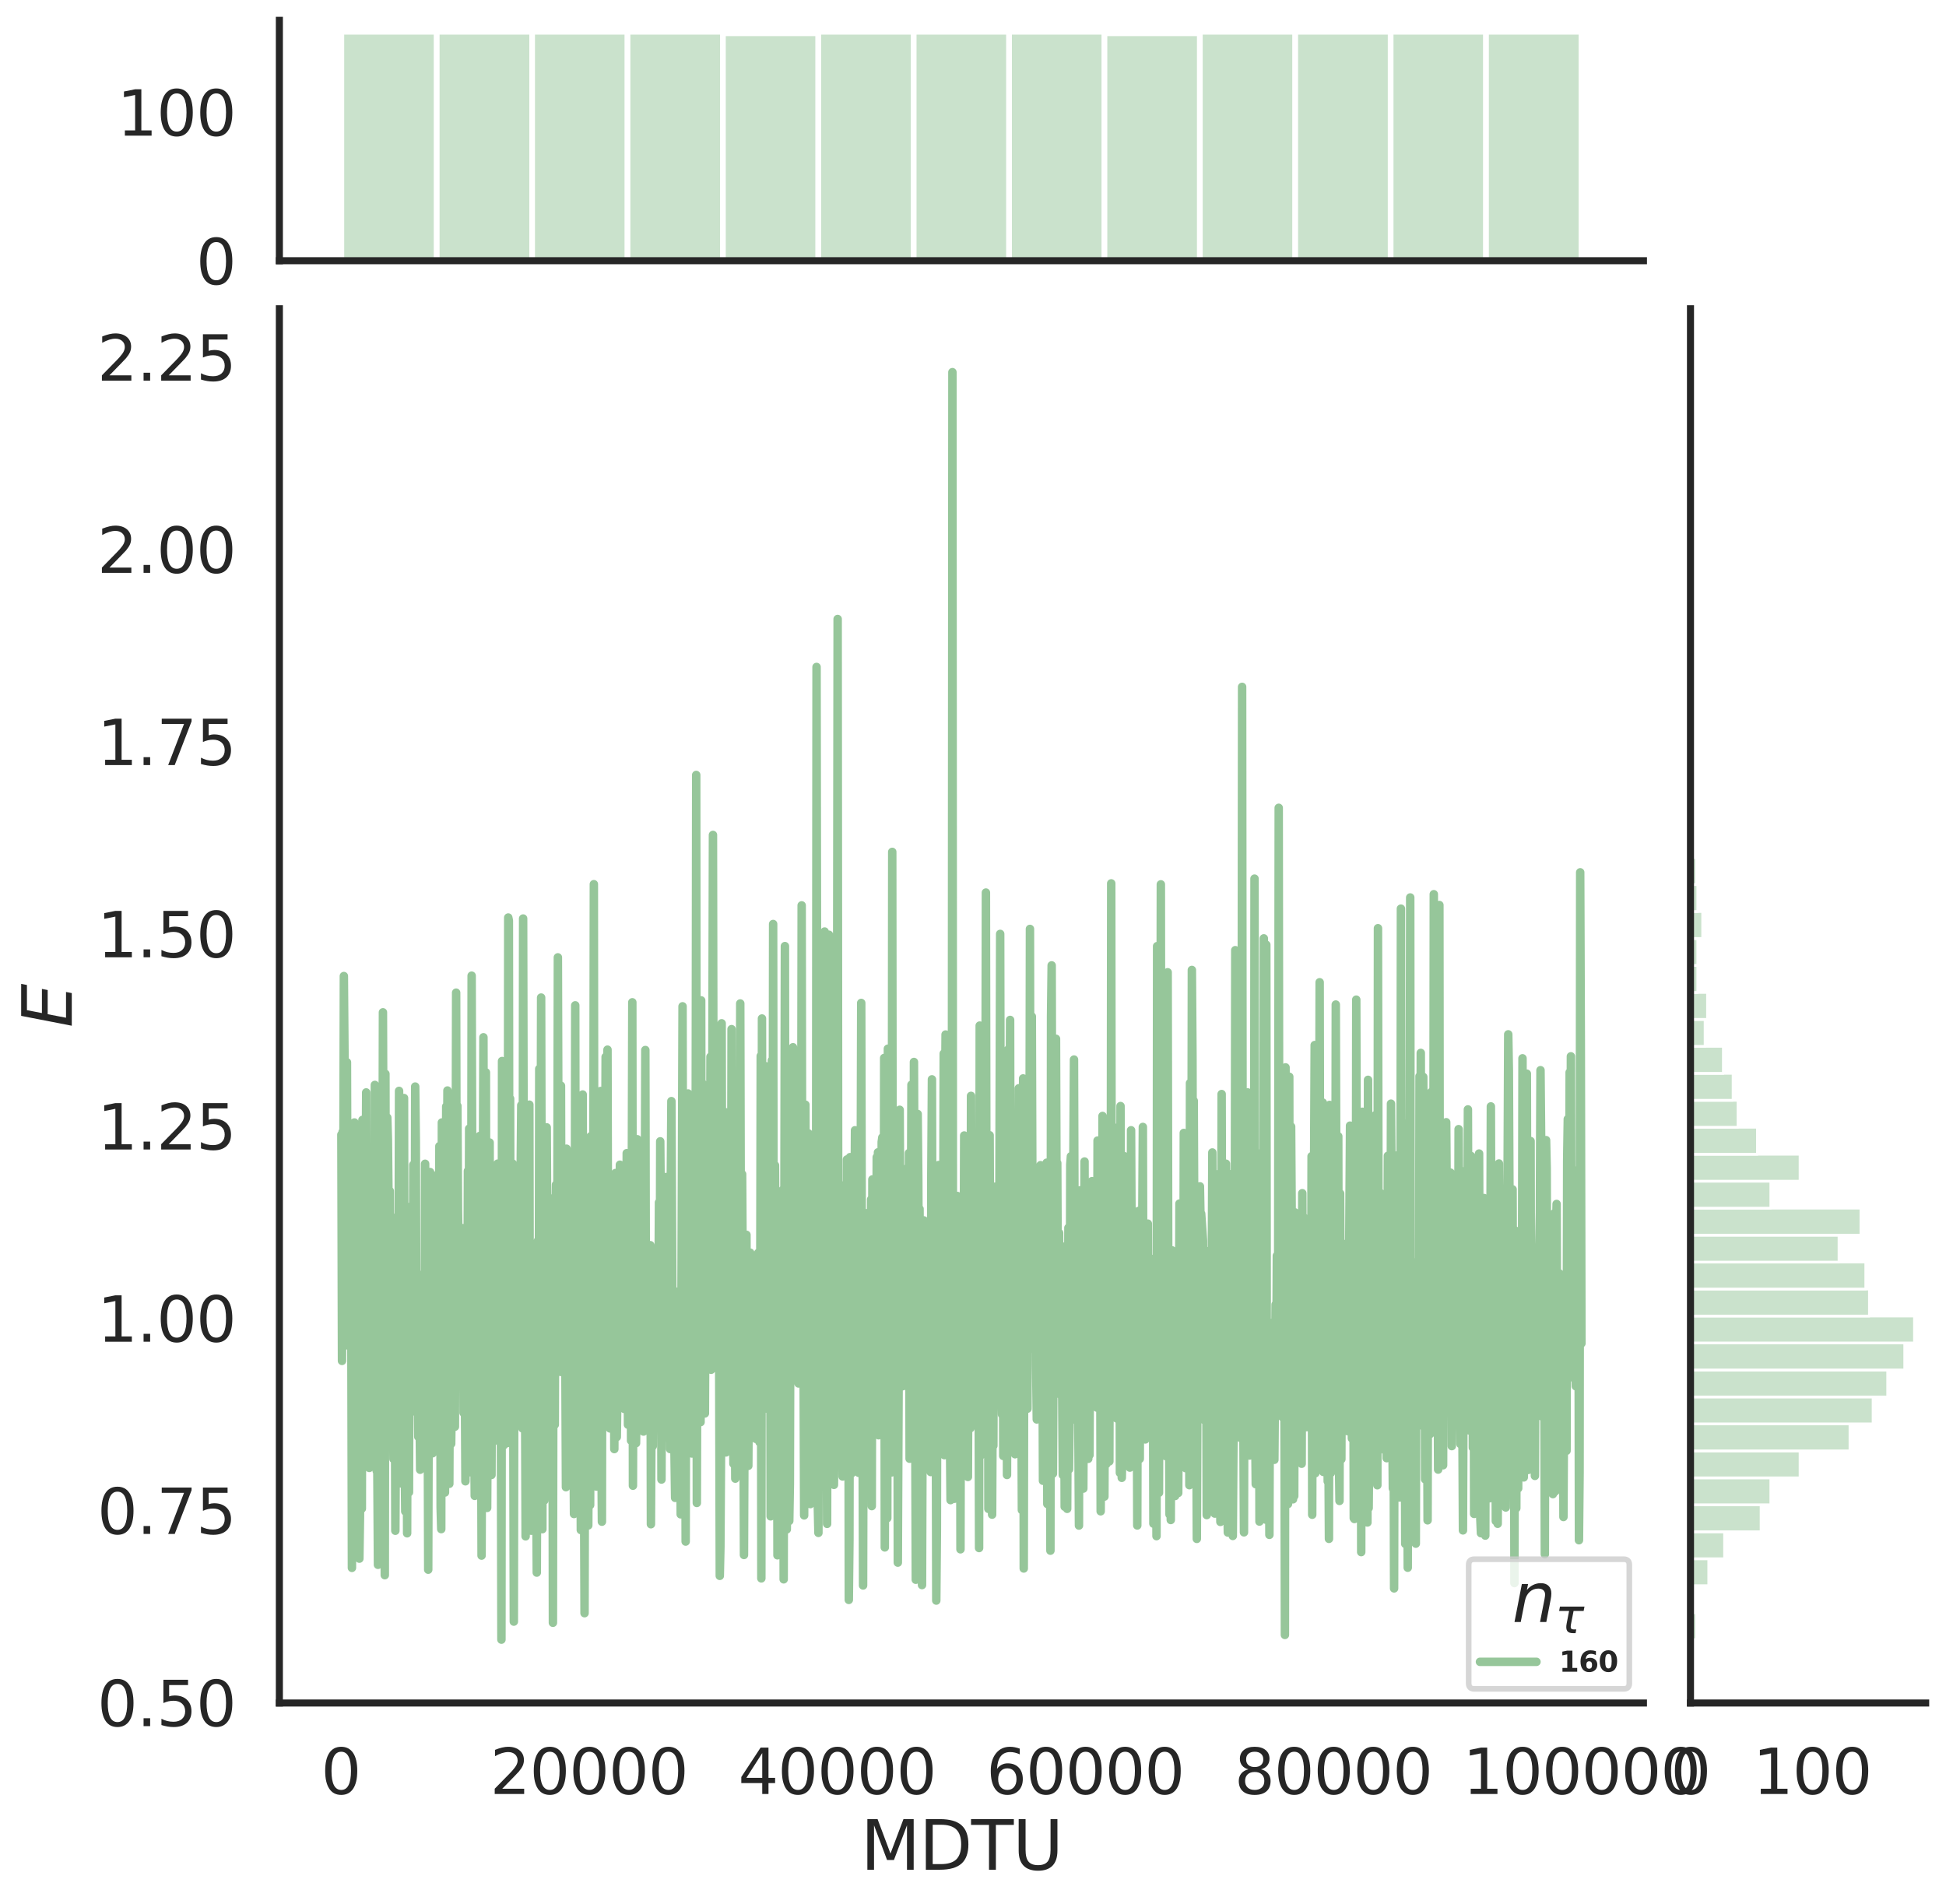<?xml version="1.0" encoding="utf-8" standalone="no"?>
<!DOCTYPE svg PUBLIC "-//W3C//DTD SVG 1.1//EN"
  "http://www.w3.org/Graphics/SVG/1.1/DTD/svg11.dtd">
<svg height="674.159pt" version="1.1" viewBox="0 0 688.982 674.159" width="688.982pt" xmlns="http://www.w3.org/2000/svg" xmlns:xlink="http://www.w3.org/1999/xlink">
 <defs>
  <style type="text/css">*{stroke-linecap:butt;stroke-linejoin:round;}</style>
 </defs>
 <g id="figure_1">
  <g id="patch_1">
   <path d="M 0 674.159 
L 688.982 674.159 
L 688.982 0 
L 0 0 
z
" style="fill:#ffffff;"/>
  </g>
  <g id="axes_1">
   <g id="patch_2">
    <path d="M 98.912 602.94 
L 581.861 602.94 
L 581.861 109.327 
L 98.912 109.327 
z
" style="fill:none;"/>
   </g>
   <g id="matplotlib.axis_1">
    <g id="xtick_1">
     <g id="text_1">
      <!-- 0 -->
      <g style="fill:#262626;" transform="translate(113.646 635.157)scale(0.22 -0.22)">
       <defs>
        <path d="M 2034 4250 
Q 1547 4250 1301 3770 
Q 1056 3291 1056 2328 
Q 1056 1369 1301 889 
Q 1547 409 2034 409 
Q 2525 409 2770 889 
Q 3016 1369 3016 2328 
Q 3016 3291 2770 3770 
Q 2525 4250 2034 4250 
z
M 2034 4750 
Q 2819 4750 3233 4129 
Q 3647 3509 3647 2328 
Q 3647 1150 3233 529 
Q 2819 -91 2034 -91 
Q 1250 -91 836 529 
Q 422 1150 422 2328 
Q 422 3509 836 4129 
Q 1250 4750 2034 4750 
z
" id="DejaVuSans-30" transform="scale(0.016)"/>
       </defs>
       <use xlink:href="#DejaVuSans-30"/>
      </g>
     </g>
    </g>
    <g id="xtick_2">
     <g id="text_2">
      <!-- 20000 -->
      <g style="fill:#262626;" transform="translate(173.504 635.157)scale(0.22 -0.22)">
       <defs>
        <path d="M 1228 531 
L 3431 531 
L 3431 0 
L 469 0 
L 469 531 
Q 828 903 1448 1529 
Q 2069 2156 2228 2338 
Q 2531 2678 2651 2914 
Q 2772 3150 2772 3378 
Q 2772 3750 2511 3984 
Q 2250 4219 1831 4219 
Q 1534 4219 1204 4116 
Q 875 4013 500 3803 
L 500 4441 
Q 881 4594 1212 4672 
Q 1544 4750 1819 4750 
Q 2544 4750 2975 4387 
Q 3406 4025 3406 3419 
Q 3406 3131 3298 2873 
Q 3191 2616 2906 2266 
Q 2828 2175 2409 1742 
Q 1991 1309 1228 531 
z
" id="DejaVuSans-32" transform="scale(0.016)"/>
       </defs>
       <use xlink:href="#DejaVuSans-32"/>
       <use x="63.623" xlink:href="#DejaVuSans-30"/>
       <use x="127.246" xlink:href="#DejaVuSans-30"/>
       <use x="190.869" xlink:href="#DejaVuSans-30"/>
       <use x="254.492" xlink:href="#DejaVuSans-30"/>
      </g>
     </g>
    </g>
    <g id="xtick_3">
     <g id="text_3">
      <!-- 40000 -->
      <g style="fill:#262626;" transform="translate(261.357 635.157)scale(0.22 -0.22)">
       <defs>
        <path d="M 2419 4116 
L 825 1625 
L 2419 1625 
L 2419 4116 
z
M 2253 4666 
L 3047 4666 
L 3047 1625 
L 3713 1625 
L 3713 1100 
L 3047 1100 
L 3047 0 
L 2419 0 
L 2419 1100 
L 313 1100 
L 313 1709 
L 2253 4666 
z
" id="DejaVuSans-34" transform="scale(0.016)"/>
       </defs>
       <use xlink:href="#DejaVuSans-34"/>
       <use x="63.623" xlink:href="#DejaVuSans-30"/>
       <use x="127.246" xlink:href="#DejaVuSans-30"/>
       <use x="190.869" xlink:href="#DejaVuSans-30"/>
       <use x="254.492" xlink:href="#DejaVuSans-30"/>
      </g>
     </g>
    </g>
    <g id="xtick_4">
     <g id="text_4">
      <!-- 60000 -->
      <g style="fill:#262626;" transform="translate(349.209 635.157)scale(0.22 -0.22)">
       <defs>
        <path d="M 2113 2584 
Q 1688 2584 1439 2293 
Q 1191 2003 1191 1497 
Q 1191 994 1439 701 
Q 1688 409 2113 409 
Q 2538 409 2786 701 
Q 3034 994 3034 1497 
Q 3034 2003 2786 2293 
Q 2538 2584 2113 2584 
z
M 3366 4563 
L 3366 3988 
Q 3128 4100 2886 4159 
Q 2644 4219 2406 4219 
Q 1781 4219 1451 3797 
Q 1122 3375 1075 2522 
Q 1259 2794 1537 2939 
Q 1816 3084 2150 3084 
Q 2853 3084 3261 2657 
Q 3669 2231 3669 1497 
Q 3669 778 3244 343 
Q 2819 -91 2113 -91 
Q 1303 -91 875 529 
Q 447 1150 447 2328 
Q 447 3434 972 4092 
Q 1497 4750 2381 4750 
Q 2619 4750 2861 4703 
Q 3103 4656 3366 4563 
z
" id="DejaVuSans-36" transform="scale(0.016)"/>
       </defs>
       <use xlink:href="#DejaVuSans-36"/>
       <use x="63.623" xlink:href="#DejaVuSans-30"/>
       <use x="127.246" xlink:href="#DejaVuSans-30"/>
       <use x="190.869" xlink:href="#DejaVuSans-30"/>
       <use x="254.492" xlink:href="#DejaVuSans-30"/>
      </g>
     </g>
    </g>
    <g id="xtick_5">
     <g id="text_5">
      <!-- 80000 -->
      <g style="fill:#262626;" transform="translate(437.062 635.157)scale(0.22 -0.22)">
       <defs>
        <path d="M 2034 2216 
Q 1584 2216 1326 1975 
Q 1069 1734 1069 1313 
Q 1069 891 1326 650 
Q 1584 409 2034 409 
Q 2484 409 2743 651 
Q 3003 894 3003 1313 
Q 3003 1734 2745 1975 
Q 2488 2216 2034 2216 
z
M 1403 2484 
Q 997 2584 770 2862 
Q 544 3141 544 3541 
Q 544 4100 942 4425 
Q 1341 4750 2034 4750 
Q 2731 4750 3128 4425 
Q 3525 4100 3525 3541 
Q 3525 3141 3298 2862 
Q 3072 2584 2669 2484 
Q 3125 2378 3379 2068 
Q 3634 1759 3634 1313 
Q 3634 634 3220 271 
Q 2806 -91 2034 -91 
Q 1263 -91 848 271 
Q 434 634 434 1313 
Q 434 1759 690 2068 
Q 947 2378 1403 2484 
z
M 1172 3481 
Q 1172 3119 1398 2916 
Q 1625 2713 2034 2713 
Q 2441 2713 2670 2916 
Q 2900 3119 2900 3481 
Q 2900 3844 2670 4047 
Q 2441 4250 2034 4250 
Q 1625 4250 1398 4047 
Q 1172 3844 1172 3481 
z
" id="DejaVuSans-38" transform="scale(0.016)"/>
       </defs>
       <use xlink:href="#DejaVuSans-38"/>
       <use x="63.623" xlink:href="#DejaVuSans-30"/>
       <use x="127.246" xlink:href="#DejaVuSans-30"/>
       <use x="190.869" xlink:href="#DejaVuSans-30"/>
       <use x="254.492" xlink:href="#DejaVuSans-30"/>
      </g>
     </g>
    </g>
    <g id="xtick_6">
     <g id="text_6">
      <!-- 100000 -->
      <g style="fill:#262626;" transform="translate(517.917 635.157)scale(0.22 -0.22)">
       <defs>
        <path d="M 794 531 
L 1825 531 
L 1825 4091 
L 703 3866 
L 703 4441 
L 1819 4666 
L 2450 4666 
L 2450 531 
L 3481 531 
L 3481 0 
L 794 0 
L 794 531 
z
" id="DejaVuSans-31" transform="scale(0.016)"/>
       </defs>
       <use xlink:href="#DejaVuSans-31"/>
       <use x="63.623" xlink:href="#DejaVuSans-30"/>
       <use x="127.246" xlink:href="#DejaVuSans-30"/>
       <use x="190.869" xlink:href="#DejaVuSans-30"/>
       <use x="254.492" xlink:href="#DejaVuSans-30"/>
       <use x="318.115" xlink:href="#DejaVuSans-30"/>
      </g>
     </g>
    </g>
    <g id="text_7">
     <!-- MDTU -->
     <g style="fill:#262626;" transform="translate(304.681 661.968)scale(0.24 -0.24)">
      <defs>
       <path d="M 628 4666 
L 1569 4666 
L 2759 1491 
L 3956 4666 
L 4897 4666 
L 4897 0 
L 4281 0 
L 4281 4097 
L 3078 897 
L 2444 897 
L 1241 4097 
L 1241 0 
L 628 0 
L 628 4666 
z
" id="DejaVuSans-4d" transform="scale(0.016)"/>
       <path d="M 1259 4147 
L 1259 519 
L 2022 519 
Q 2988 519 3436 956 
Q 3884 1394 3884 2338 
Q 3884 3275 3436 3711 
Q 2988 4147 2022 4147 
L 1259 4147 
z
M 628 4666 
L 1925 4666 
Q 3281 4666 3915 4102 
Q 4550 3538 4550 2338 
Q 4550 1131 3912 565 
Q 3275 0 1925 0 
L 628 0 
L 628 4666 
z
" id="DejaVuSans-44" transform="scale(0.016)"/>
       <path d="M -19 4666 
L 3928 4666 
L 3928 4134 
L 2272 4134 
L 2272 0 
L 1638 0 
L 1638 4134 
L -19 4134 
L -19 4666 
z
" id="DejaVuSans-54" transform="scale(0.016)"/>
       <path d="M 556 4666 
L 1191 4666 
L 1191 1831 
Q 1191 1081 1462 751 
Q 1734 422 2344 422 
Q 2950 422 3222 751 
Q 3494 1081 3494 1831 
L 3494 4666 
L 4128 4666 
L 4128 1753 
Q 4128 841 3676 375 
Q 3225 -91 2344 -91 
Q 1459 -91 1007 375 
Q 556 841 556 1753 
L 556 4666 
z
" id="DejaVuSans-55" transform="scale(0.016)"/>
      </defs>
      <use xlink:href="#DejaVuSans-4d"/>
      <use x="86.279" xlink:href="#DejaVuSans-44"/>
      <use x="163.281" xlink:href="#DejaVuSans-54"/>
      <use x="224.365" xlink:href="#DejaVuSans-55"/>
     </g>
    </g>
   </g>
   <g id="matplotlib.axis_2">
    <g id="ytick_1">
     <g id="text_8">
      <!-- 0.50 -->
      <g style="fill:#262626;" transform="translate(34.428 611.13)scale(0.22 -0.22)">
       <defs>
        <path d="M 684 794 
L 1344 794 
L 1344 0 
L 684 0 
L 684 794 
z
" id="DejaVuSans-2e" transform="scale(0.016)"/>
        <path d="M 691 4666 
L 3169 4666 
L 3169 4134 
L 1269 4134 
L 1269 2991 
Q 1406 3038 1543 3061 
Q 1681 3084 1819 3084 
Q 2600 3084 3056 2656 
Q 3513 2228 3513 1497 
Q 3513 744 3044 326 
Q 2575 -91 1722 -91 
Q 1428 -91 1123 -41 
Q 819 9 494 109 
L 494 744 
Q 775 591 1075 516 
Q 1375 441 1709 441 
Q 2250 441 2565 725 
Q 2881 1009 2881 1497 
Q 2881 1984 2565 2268 
Q 2250 2553 1709 2553 
Q 1456 2553 1204 2497 
Q 953 2441 691 2322 
L 691 4666 
z
" id="DejaVuSans-35" transform="scale(0.016)"/>
       </defs>
       <use xlink:href="#DejaVuSans-30"/>
       <use x="63.623" xlink:href="#DejaVuSans-2e"/>
       <use x="95.41" xlink:href="#DejaVuSans-35"/>
       <use x="159.033" xlink:href="#DejaVuSans-30"/>
      </g>
     </g>
    </g>
    <g id="ytick_2">
     <g id="text_9">
      <!-- 0.75 -->
      <g style="fill:#262626;" transform="translate(34.428 543.077)scale(0.22 -0.22)">
       <defs>
        <path d="M 525 4666 
L 3525 4666 
L 3525 4397 
L 1831 0 
L 1172 0 
L 2766 4134 
L 525 4134 
L 525 4666 
z
" id="DejaVuSans-37" transform="scale(0.016)"/>
       </defs>
       <use xlink:href="#DejaVuSans-30"/>
       <use x="63.623" xlink:href="#DejaVuSans-2e"/>
       <use x="95.41" xlink:href="#DejaVuSans-37"/>
       <use x="159.033" xlink:href="#DejaVuSans-35"/>
      </g>
     </g>
    </g>
    <g id="ytick_3">
     <g id="text_10">
      <!-- 1.00 -->
      <g style="fill:#262626;" transform="translate(34.428 475.024)scale(0.22 -0.22)">
       <use xlink:href="#DejaVuSans-31"/>
       <use x="63.623" xlink:href="#DejaVuSans-2e"/>
       <use x="95.41" xlink:href="#DejaVuSans-30"/>
       <use x="159.033" xlink:href="#DejaVuSans-30"/>
      </g>
     </g>
    </g>
    <g id="ytick_4">
     <g id="text_11">
      <!-- 1.25 -->
      <g style="fill:#262626;" transform="translate(34.428 406.972)scale(0.22 -0.22)">
       <use xlink:href="#DejaVuSans-31"/>
       <use x="63.623" xlink:href="#DejaVuSans-2e"/>
       <use x="95.41" xlink:href="#DejaVuSans-32"/>
       <use x="159.033" xlink:href="#DejaVuSans-35"/>
      </g>
     </g>
    </g>
    <g id="ytick_5">
     <g id="text_12">
      <!-- 1.50 -->
      <g style="fill:#262626;" transform="translate(34.428 338.919)scale(0.22 -0.22)">
       <use xlink:href="#DejaVuSans-31"/>
       <use x="63.623" xlink:href="#DejaVuSans-2e"/>
       <use x="95.41" xlink:href="#DejaVuSans-35"/>
       <use x="159.033" xlink:href="#DejaVuSans-30"/>
      </g>
     </g>
    </g>
    <g id="ytick_6">
     <g id="text_13">
      <!-- 1.75 -->
      <g style="fill:#262626;" transform="translate(34.428 270.866)scale(0.22 -0.22)">
       <use xlink:href="#DejaVuSans-31"/>
       <use x="63.623" xlink:href="#DejaVuSans-2e"/>
       <use x="95.41" xlink:href="#DejaVuSans-37"/>
       <use x="159.033" xlink:href="#DejaVuSans-35"/>
      </g>
     </g>
    </g>
    <g id="ytick_7">
     <g id="text_14">
      <!-- 2.00 -->
      <g style="fill:#262626;" transform="translate(34.428 202.813)scale(0.22 -0.22)">
       <use xlink:href="#DejaVuSans-32"/>
       <use x="63.623" xlink:href="#DejaVuSans-2e"/>
       <use x="95.41" xlink:href="#DejaVuSans-30"/>
       <use x="159.033" xlink:href="#DejaVuSans-30"/>
      </g>
     </g>
    </g>
    <g id="ytick_8">
     <g id="text_15">
      <!-- 2.25 -->
      <g style="fill:#262626;" transform="translate(34.428 134.76)scale(0.22 -0.22)">
       <use xlink:href="#DejaVuSans-32"/>
       <use x="63.623" xlink:href="#DejaVuSans-2e"/>
       <use x="95.41" xlink:href="#DejaVuSans-32"/>
       <use x="159.033" xlink:href="#DejaVuSans-35"/>
      </g>
     </g>
    </g>
    <g id="text_16">
     <!-- $E$ -->
     <g style="fill:#262626;" transform="translate(25.436 363.813)rotate(-90)scale(0.24 -0.24)">
      <defs>
       <path d="M 1081 4666 
L 4031 4666 
L 3928 4134 
L 1606 4134 
L 1338 2753 
L 3566 2753 
L 3463 2222 
L 1234 2222 
L 909 531 
L 3284 531 
L 3181 0 
L 172 0 
L 1081 4666 
z
" id="DejaVuSans-Oblique-45" transform="scale(0.016)"/>
      </defs>
      <use transform="translate(0 0.094)" xlink:href="#DejaVuSans-Oblique-45"/>
     </g>
    </g>
   </g>
   <g id="line2d_1">
    <path clip-path="url(#p47357f0dcc)" d="M 120.864 401.718 
L 121.084 481.81 
L 121.303 400.734 
L 121.523 437.236 
L 121.743 345.565 
L 121.962 372.395 
L 122.182 476.415 
L 122.402 462.083 
L 122.621 403.694 
L 122.841 376.084 
L 123.06 451.958 
L 123.28 444.469 
L 123.5 426.816 
L 123.939 436.81 
L 124.378 463.624 
L 124.598 555.097 
L 125.037 425.684 
L 125.257 458.778 
L 125.476 397.402 
L 125.696 426.93 
L 125.916 526.2 
L 126.135 460.054 
L 126.355 491.093 
L 126.575 484.808 
L 126.794 467.5 
L 127.014 484.009 
L 127.233 551.832 
L 127.453 536.77 
L 127.673 456.959 
L 127.892 482.17 
L 128.112 534.124 
L 128.332 396.494 
L 128.771 482.763 
L 128.991 435.693 
L 129.21 434.214 
L 129.43 427.985 
L 129.649 386.767 
L 129.869 519.198 
L 130.089 459.823 
L 130.308 512.957 
L 130.528 417.993 
L 130.748 519.713 
L 130.967 471.843 
L 131.187 456.32 
L 131.406 493.81 
L 131.626 489.872 
L 131.846 459.016 
L 132.065 454.034 
L 132.285 458.86 
L 132.505 485.812 
L 132.724 384.107 
L 132.944 499.75 
L 133.164 494.322 
L 133.383 520.821 
L 133.603 520.848 
L 133.822 554.009 
L 134.042 456.687 
L 134.262 415.406 
L 134.481 487.39 
L 134.701 451.8 
L 134.921 442.593 
L 135.14 510.924 
L 135.36 460.396 
L 135.579 358.407 
L 136.238 557.68 
L 136.458 380.193 
L 136.678 492.317 
L 136.897 414.609 
L 137.117 395.661 
L 137.337 403.365 
L 137.556 424.652 
L 137.776 431.958 
L 137.995 421.638 
L 138.215 475.549 
L 138.435 439.926 
L 138.654 430.848 
L 138.874 502.73 
L 139.094 486.766 
L 139.313 516.544 
L 139.533 461.511 
L 139.752 463.182 
L 139.972 541.949 
L 140.631 430.87 
L 140.851 470.606 
L 141.07 469.283 
L 141.29 386.221 
L 141.51 516.377 
L 141.729 453.398 
L 141.949 525.167 
L 142.168 515.218 
L 142.388 488.642 
L 142.608 477.88 
L 142.827 459.419 
L 143.047 388.756 
L 143.267 514.2 
L 143.486 535.108 
L 143.706 485.753 
L 143.926 471.055 
L 144.145 542.849 
L 144.365 458.599 
L 144.584 451.48 
L 144.804 528.353 
L 145.024 451.776 
L 145.243 427.221 
L 145.463 467.729 
L 145.683 436.204 
L 145.902 430.694 
L 146.122 471.77 
L 146.341 412.384 
L 146.561 439.185 
L 146.781 499.717 
L 147 384.69 
L 147.22 403.863 
L 147.44 489.228 
L 147.659 472.476 
L 147.879 485.318 
L 148.099 508.684 
L 148.318 477.926 
L 148.757 520.347 
L 148.977 511.711 
L 149.197 495.807 
L 149.416 451.308 
L 149.636 457.52 
L 150.075 484.912 
L 150.295 511.815 
L 150.514 412.024 
L 150.734 466.375 
L 150.954 488.706 
L 151.173 416.089 
L 151.613 555.741 
L 151.832 481.144 
L 152.052 493.058 
L 152.272 414.964 
L 152.491 491.846 
L 152.711 487.56 
L 152.93 475.136 
L 153.15 514.531 
L 153.37 471.581 
L 153.589 483.354 
L 153.809 483.141 
L 154.029 423.605 
L 154.248 432.386 
L 154.468 479.593 
L 154.687 434.949 
L 154.907 496.966 
L 155.127 415.615 
L 155.346 502.473 
L 155.566 405.78 
L 155.786 412.364 
L 156.005 533.597 
L 156.225 541.374 
L 156.445 397.409 
L 156.884 524.391 
L 157.103 478.635 
L 157.323 481.874 
L 157.543 528.412 
L 157.982 391.718 
L 158.202 441.152 
L 158.421 386.087 
L 158.641 443.576 
L 158.861 462.767 
L 159.08 525.342 
L 159.3 475.761 
L 159.519 476.015 
L 159.739 511.162 
L 159.959 493.643 
L 160.178 410.06 
L 160.398 484.694 
L 160.618 491.994 
L 160.837 489.891 
L 161.057 505.124 
L 161.276 445.068 
L 161.496 351.445 
L 161.716 452.369 
L 161.935 391.516 
L 162.155 428.748 
L 162.594 455.856 
L 162.814 460.947 
L 163.034 473.064 
L 163.253 436.998 
L 163.692 461.994 
L 163.912 434.825 
L 164.132 500.201 
L 164.351 446.124 
L 164.791 524.443 
L 165.01 493.175 
L 165.23 486.864 
L 165.449 492.862 
L 165.669 414.561 
L 165.889 467.336 
L 166.108 399.577 
L 166.328 521.233 
L 166.548 487.228 
L 166.767 495.41 
L 166.987 345.433 
L 167.207 422.273 
L 167.865 500.999 
L 168.085 529.608 
L 168.305 499.631 
L 168.744 491.565 
L 168.964 452.144 
L 169.183 455.212 
L 169.403 501.777 
L 169.622 464.155 
L 169.842 402.179 
L 170.062 411.702 
L 170.501 550.753 
L 171.16 367.244 
L 171.38 460.082 
L 171.599 425.147 
L 171.819 486.137 
L 172.038 379.668 
L 172.258 528.413 
L 172.478 533.863 
L 172.697 491.456 
L 172.917 522.497 
L 173.137 509.183 
L 173.356 404.503 
L 173.576 493.824 
L 173.796 444.212 
L 174.015 522.204 
L 174.235 456.37 
L 174.454 482.123 
L 174.674 441.874 
L 174.894 510.211 
L 175.113 466.007 
L 175.333 448.09 
L 175.553 470.57 
L 175.772 456.216 
L 175.992 484.541 
L 176.211 411.971 
L 176.431 430.339 
L 176.651 503.723 
L 176.87 460.476 
L 177.09 493.017 
L 177.31 490.59 
L 177.529 580.503 
L 177.749 375.654 
L 177.969 492.873 
L 178.188 488.605 
L 178.408 511.63 
L 178.627 473.455 
L 178.847 469.966 
L 179.067 451.09 
L 179.286 391.272 
L 179.506 421.728 
L 179.726 510.883 
L 179.945 324.845 
L 180.165 325.949 
L 180.384 472.898 
L 180.604 388.959 
L 180.824 503.131 
L 181.043 460.092 
L 181.263 489.065 
L 181.483 411.92 
L 181.922 574.12 
L 182.142 450.01 
L 182.361 413.114 
L 182.581 492.638 
L 182.8 497.064 
L 183.02 476.38 
L 183.24 497.755 
L 183.459 484.987 
L 183.679 487.552 
L 183.899 450.885 
L 184.118 489.285 
L 184.338 414.599 
L 184.557 391.3 
L 184.997 505.721 
L 185.216 325.197 
L 185.436 421.691 
L 185.656 426.66 
L 186.095 543.929 
L 186.315 461.643 
L 186.534 475.316 
L 186.754 466.141 
L 186.973 523.568 
L 187.193 495.642 
L 187.413 391.095 
L 187.632 512.117 
L 188.072 541.933 
L 188.511 453.182 
L 188.95 522.949 
L 189.17 495.502 
L 189.389 510.445 
L 189.609 488.451 
L 190.048 556.771 
L 190.488 439.226 
L 190.707 505.001 
L 190.927 378.41 
L 191.366 447.35 
L 191.586 353.179 
L 192.025 541.395 
L 192.245 412.268 
L 192.684 531.261 
L 192.904 513.362 
L 193.123 485.497 
L 193.343 509.946 
L 193.562 399.137 
L 194.221 528.346 
L 194.441 448.312 
L 194.661 469.503 
L 194.88 424.303 
L 195.1 516.559 
L 195.319 494.602 
L 195.539 440.635 
L 195.759 574.533 
L 195.978 438.78 
L 196.198 461.76 
L 196.418 504.414 
L 196.637 436.468 
L 196.857 419.398 
L 197.077 442.827 
L 197.296 449.322 
L 197.516 338.948 
L 197.955 485.657 
L 198.175 456.511 
L 198.394 463.49 
L 198.614 384.397 
L 198.834 472.159 
L 199.053 485.837 
L 199.492 462.569 
L 199.712 420.765 
L 200.151 477.819 
L 200.371 526.524 
L 200.591 406.694 
L 200.81 486.728 
L 201.03 422.788 
L 201.25 438.033 
L 201.689 524.068 
L 201.908 506.338 
L 202.128 476.151 
L 202.348 474.697 
L 202.787 521.022 
L 203.007 506.223 
L 203.226 536.026 
L 203.446 486.001 
L 203.665 355.935 
L 203.885 522.805 
L 204.105 425.677 
L 204.324 467.671 
L 204.544 487.025 
L 204.764 407.526 
L 204.983 453.972 
L 205.203 474.299 
L 205.423 478.175 
L 205.642 541.695 
L 205.862 416.048 
L 206.081 420.291 
L 206.301 387.505 
L 206.521 483.037 
L 206.74 517.687 
L 206.96 571.136 
L 207.18 472.922 
L 207.399 472.007 
L 207.619 524.47 
L 207.839 499.631 
L 208.058 432.958 
L 208.278 540.062 
L 208.497 491.174 
L 208.717 525.598 
L 208.937 532.864 
L 209.156 402.281 
L 209.376 434.601 
L 209.596 499.067 
L 209.815 432.648 
L 210.035 446.128 
L 210.254 313.04 
L 210.474 496.876 
L 210.913 416.108 
L 211.133 526.301 
L 211.353 400.452 
L 211.572 503.419 
L 211.792 519.578 
L 212.012 416.562 
L 212.231 480.241 
L 212.451 412.823 
L 212.67 386.263 
L 212.89 509.78 
L 213.11 538.747 
L 213.329 386.296 
L 213.549 410.046 
L 213.769 463.492 
L 213.988 463.727 
L 214.208 428.572 
L 214.427 374.179 
L 214.647 504.957 
L 214.867 503.655 
L 215.086 371.625 
L 215.306 461.574 
L 215.526 429.761 
L 215.965 505.734 
L 216.185 439.162 
L 216.404 501.297 
L 216.624 484.076 
L 217.063 427.964 
L 217.283 452.825 
L 217.502 513.04 
L 217.942 415.296 
L 218.381 508.77 
L 218.6 491.653 
L 218.82 428.087 
L 219.04 484.919 
L 219.479 412.36 
L 219.699 472.157 
L 219.918 489.001 
L 220.138 485.769 
L 220.358 465.653 
L 220.577 467.808 
L 221.016 498.823 
L 221.236 436.483 
L 221.456 431.248 
L 221.675 487.189 
L 221.895 408.272 
L 222.115 410.076 
L 222.334 504.41 
L 222.774 479.949 
L 222.993 444.84 
L 223.213 448.141 
L 223.432 510.051 
L 223.872 354.858 
L 224.091 526.009 
L 224.311 460.761 
L 224.531 452.484 
L 224.75 449.813 
L 224.97 436.863 
L 225.189 510.957 
L 225.409 490.042 
L 225.629 403.341 
L 225.848 404.374 
L 226.068 439.628 
L 226.288 451.345 
L 226.507 441.747 
L 226.947 486.7 
L 227.386 415.988 
L 227.605 489.138 
L 227.825 506.832 
L 228.045 462.19 
L 228.264 444.766 
L 228.484 371.753 
L 228.704 480.298 
L 228.923 447.504 
L 229.143 490.836 
L 229.362 487.957 
L 229.582 490.064 
L 229.802 481.233 
L 230.021 465.2 
L 230.241 440.85 
L 230.461 539.646 
L 230.68 499.343 
L 230.9 498.347 
L 231.12 511.991 
L 231.339 480.638 
L 231.778 499.383 
L 231.998 487.988 
L 232.218 504.276 
L 232.437 483.449 
L 232.877 505.414 
L 233.316 425.711 
L 233.535 484.947 
L 233.755 404.073 
L 233.975 428.729 
L 234.194 523.82 
L 234.414 469.383 
L 234.634 500.754 
L 234.853 509.275 
L 235.073 481.343 
L 235.512 465.271 
L 235.732 416.72 
L 235.951 473.856 
L 236.171 456.724 
L 236.391 425.047 
L 236.61 437.562 
L 236.83 501.865 
L 237.05 437.622 
L 237.269 513.036 
L 237.489 418.708 
L 237.708 389.842 
L 238.148 479.135 
L 238.367 498.808 
L 238.587 498.77 
L 239.026 530.303 
L 239.246 457.275 
L 239.466 458.078 
L 239.685 530.161 
L 239.905 527.418 
L 240.124 469.956 
L 240.344 462.798 
L 240.564 526.471 
L 240.783 496.405 
L 241.003 536.142 
L 241.662 356.28 
L 241.882 461.843 
L 242.101 474.977 
L 242.321 495.414 
L 242.54 473.486 
L 242.76 545.78 
L 242.98 441.707 
L 243.199 487.558 
L 243.419 468.687 
L 243.639 387.144 
L 244.078 508.364 
L 244.737 424.377 
L 244.956 514.6 
L 245.176 413.051 
L 245.396 510.431 
L 245.615 494.672 
L 245.835 504.572 
L 246.055 498.534 
L 246.274 425.316 
L 246.494 274.371 
L 246.713 532.115 
L 246.933 452.206 
L 247.153 452.47 
L 247.372 433.544 
L 247.592 390.256 
L 247.812 492.564 
L 248.031 503.499 
L 248.251 354.184 
L 248.47 476.817 
L 248.69 383.512 
L 248.91 412.322 
L 249.129 463.588 
L 249.349 449.695 
L 249.569 500.419 
L 249.788 455.515 
L 250.008 485.115 
L 250.228 446.906 
L 250.447 476.783 
L 250.667 458.829 
L 250.886 483.712 
L 251.106 477.097 
L 251.326 446.058 
L 251.545 374.13 
L 251.765 484.96 
L 251.985 467.956 
L 252.424 295.604 
L 252.643 416.242 
L 252.863 469.723 
L 253.083 431.148 
L 253.302 480.787 
L 253.522 484.361 
L 253.742 369.548 
L 253.961 450.04 
L 254.181 404.678 
L 254.62 479.032 
L 254.84 557.922 
L 255.059 547.738 
L 255.279 513.648 
L 255.499 362.295 
L 255.718 460.489 
L 255.938 484.863 
L 256.377 459.159 
L 256.597 412.173 
L 256.817 393.757 
L 257.036 514.216 
L 257.475 408.648 
L 257.695 485.929 
L 258.134 434.296 
L 258.354 449.724 
L 258.574 436.546 
L 258.793 473.779 
L 259.013 364.365 
L 259.232 485.232 
L 259.452 480.259 
L 259.672 518.237 
L 259.891 442.182 
L 260.331 523.502 
L 260.55 416.501 
L 260.77 485.761 
L 260.99 508.006 
L 261.209 433.229 
L 261.429 507.35 
L 261.868 468.255 
L 262.088 355.27 
L 262.307 447.4 
L 262.527 451.736 
L 262.747 415.711 
L 263.186 490.655 
L 263.405 550.529 
L 263.625 496.039 
L 263.845 498.21 
L 264.064 454.741 
L 264.284 437.184 
L 264.504 512.292 
L 264.723 516.78 
L 264.943 518.973 
L 265.163 483.679 
L 265.382 498.489 
L 265.602 443.503 
L 265.821 452.758 
L 266.041 453.634 
L 266.261 451.21 
L 266.48 488.615 
L 266.7 472.96 
L 266.92 496.222 
L 267.139 477.158 
L 267.359 476.119 
L 267.578 509.416 
L 267.798 474.361 
L 268.018 501.414 
L 268.237 456.136 
L 268.457 443.581 
L 268.677 498.812 
L 268.896 510.57 
L 269.116 481.92 
L 269.336 373.856 
L 269.555 558.812 
L 269.775 360.596 
L 269.994 482.66 
L 270.214 461.642 
L 270.434 491.874 
L 271.093 377.477 
L 271.532 498.726 
L 271.971 463.08 
L 272.191 416.772 
L 272.41 417.045 
L 272.63 419.773 
L 272.85 536.854 
L 273.069 496.693 
L 273.289 375.416 
L 273.509 478.012 
L 273.728 327.141 
L 273.948 491.703 
L 274.167 467.5 
L 274.387 412.569 
L 274.607 452.932 
L 274.826 472.657 
L 275.046 437.865 
L 275.266 550.646 
L 275.485 484.304 
L 275.705 460.393 
L 275.925 459.465 
L 276.144 502.012 
L 276.364 430.895 
L 276.583 429.286 
L 276.803 507.076 
L 277.023 479.572 
L 277.242 421.179 
L 277.462 559.146 
L 277.901 334.966 
L 278.121 521.077 
L 278.34 540.185 
L 278.56 541.471 
L 278.78 525.082 
L 278.999 385.273 
L 279.439 538.48 
L 279.658 525.264 
L 279.878 438.879 
L 280.098 453.722 
L 280.317 453.108 
L 280.537 432.229 
L 280.756 370.772 
L 281.196 475.238 
L 281.415 397.302 
L 281.635 395.216 
L 281.855 451.842 
L 282.074 445.703 
L 282.294 473.956 
L 282.513 470.461 
L 282.733 489.817 
L 283.172 414.816 
L 283.392 479.281 
L 283.612 456.233 
L 283.831 320.541 
L 284.051 456.543 
L 284.271 488.837 
L 284.49 477.485 
L 284.71 536.517 
L 285.149 391.117 
L 285.369 477.494 
L 285.588 486.106 
L 285.808 411.711 
L 286.028 434.64 
L 286.247 401.276 
L 286.467 459.005 
L 286.686 481.156 
L 286.906 532.512 
L 287.345 433.88 
L 287.565 516.234 
L 287.785 441.546 
L 288.004 432.318 
L 288.224 529.756 
L 288.444 445.635 
L 288.883 495.571 
L 289.102 236.134 
L 289.542 533.151 
L 289.761 542.704 
L 289.981 428.076 
L 290.201 443.929 
L 290.42 451.313 
L 290.64 394.822 
L 290.86 504.31 
L 291.079 392.446 
L 291.299 491.037 
L 291.738 457.414 
L 291.958 329.81 
L 292.177 473.611 
L 292.397 423.747 
L 292.836 539.517 
L 293.056 409.417 
L 293.275 383.966 
L 293.495 330.938 
L 293.934 492.474 
L 294.154 471.447 
L 294.374 439.568 
L 294.593 484.537 
L 294.813 437.719 
L 295.252 525.709 
L 295.472 506.645 
L 295.691 397.076 
L 295.911 463.617 
L 296.131 386.065 
L 296.35 381.757 
L 296.57 219.156 
L 296.79 464.531 
L 297.009 475.391 
L 297.229 501.641 
L 297.448 463.355 
L 297.668 500.528 
L 297.888 443.437 
L 298.107 471.113 
L 298.327 522.738 
L 298.547 456.446 
L 298.766 483.76 
L 298.986 419.562 
L 299.206 461.065 
L 299.425 468.329 
L 299.645 520.326 
L 299.864 410.492 
L 300.084 458.196 
L 300.304 419.74 
L 300.523 566.43 
L 300.743 545.181 
L 300.963 409.674 
L 301.621 521.536 
L 301.841 509.336 
L 302.061 443.988 
L 302.28 471.038 
L 302.72 400.162 
L 303.159 514.969 
L 303.379 438.054 
L 303.598 490.888 
L 303.818 470.907 
L 304.037 521.442 
L 304.257 459.168 
L 304.477 508.935 
L 304.916 355.083 
L 305.136 452.477 
L 305.355 493.92 
L 305.575 561.323 
L 305.795 465.702 
L 306.014 526.252 
L 306.234 495.239 
L 306.453 432.092 
L 306.673 429.522 
L 306.893 518.939 
L 307.112 504.273 
L 307.332 446.649 
L 307.552 468.851 
L 307.771 429.793 
L 307.991 507.196 
L 308.21 500.324 
L 308.43 424.631 
L 308.65 533.23 
L 308.869 417.575 
L 309.089 447.51 
L 309.309 494.741 
L 309.528 469.861 
L 309.748 479.675 
L 309.968 447.261 
L 310.187 481.172 
L 310.407 409.696 
L 310.626 449.078 
L 310.846 407.974 
L 311.066 508.142 
L 311.285 470.183 
L 311.505 487.235 
L 311.725 452.324 
L 311.944 495.13 
L 312.164 404.322 
L 312.383 402.706 
L 312.823 506.886 
L 313.042 374.562 
L 313.262 547.848 
L 313.701 402.858 
L 313.921 439.688 
L 314.141 537.51 
L 314.36 371.283 
L 314.58 489.488 
L 314.799 458.461 
L 315.019 407.701 
L 315.239 481.465 
L 315.458 407.548 
L 315.678 521.295 
L 315.898 301.606 
L 316.117 505.29 
L 316.337 430.271 
L 316.556 441.614 
L 316.776 441.821 
L 316.996 497.7 
L 317.435 428.657 
L 317.655 414.204 
L 317.874 553.237 
L 318.314 454.383 
L 318.533 392.916 
L 318.972 483.724 
L 319.192 478.886 
L 319.412 416.146 
L 319.631 490.785 
L 319.851 462.287 
L 320.071 458.958 
L 320.29 429.589 
L 320.51 438.249 
L 320.729 477.626 
L 320.949 413.754 
L 321.169 481.88 
L 321.388 455.247 
L 321.608 479.569 
L 321.828 408.213 
L 322.047 516.444 
L 322.267 492.388 
L 322.706 384.045 
L 323.145 514.896 
L 323.365 508.248 
L 323.585 375.987 
L 324.244 559.302 
L 324.463 456.957 
L 324.683 436.269 
L 324.903 394.396 
L 325.122 416.959 
L 325.342 474.012 
L 325.561 427.989 
L 326.001 504.298 
L 326.22 503.545 
L 326.44 561.178 
L 326.66 495.078 
L 327.099 432.07 
L 327.318 519.629 
L 327.538 499.596 
L 327.758 461.501 
L 327.977 465.347 
L 328.197 472.303 
L 328.417 488.586 
L 328.636 495.766 
L 329.076 450.144 
L 329.295 469.716 
L 329.515 521.164 
L 329.734 415.934 
L 329.954 382.14 
L 330.174 477.277 
L 330.393 459.972 
L 330.613 471.353 
L 330.833 440.306 
L 331.052 488.015 
L 331.272 470.354 
L 331.491 566.674 
L 331.711 541.127 
L 331.931 434.497 
L 332.37 412.471 
L 332.59 470.645 
L 332.809 424.601 
L 333.468 499.024 
L 333.688 488.49 
L 333.907 450.89 
L 334.127 373.009 
L 334.347 515.187 
L 334.566 394.595 
L 334.786 366.269 
L 335.006 457.555 
L 335.225 456.201 
L 335.445 503.813 
L 335.664 436.119 
L 335.884 486.474 
L 336.104 508.676 
L 336.323 508.034 
L 336.543 531.109 
L 336.763 528.763 
L 336.982 477.896 
L 337.202 131.764 
L 337.422 518.844 
L 337.641 475.755 
L 337.861 530.645 
L 338.08 430.775 
L 338.3 509.322 
L 338.52 488.371 
L 338.959 423.43 
L 339.179 467.808 
L 339.398 432.092 
L 339.618 475.808 
L 339.838 428.692 
L 340.057 548.521 
L 340.277 433.133 
L 340.496 490.059 
L 340.936 427.919 
L 341.155 467.44 
L 341.375 402.019 
L 341.814 480.26 
L 342.034 498.727 
L 342.253 488.599 
L 342.473 413.39 
L 342.693 522.905 
L 342.912 457.829 
L 343.132 436.878 
L 343.571 505.654 
L 343.791 387.991 
L 344.011 471.662 
L 344.23 474.359 
L 344.45 500.824 
L 344.889 476.558 
L 345.109 454.265 
L 345.328 473.371 
L 345.548 471.02 
L 345.768 485.804 
L 345.987 438.868 
L 346.207 504.2 
L 346.426 466.09 
L 346.646 548.071 
L 346.866 363.099 
L 347.085 515.485 
L 347.305 509.155 
L 347.525 409.684 
L 347.744 459.806 
L 347.964 435.154 
L 348.184 495.958 
L 348.403 443.195 
L 348.623 421.358 
L 348.842 429.429 
L 349.062 316.008 
L 349.282 455.62 
L 349.501 450.823 
L 349.721 404.275 
L 349.941 534.204 
L 350.38 401.921 
L 350.819 516.274 
L 351.039 519.256 
L 351.258 536.251 
L 351.478 487.484 
L 351.698 511.854 
L 351.917 430.696 
L 352.137 474.902 
L 352.357 420.138 
L 352.576 471.007 
L 353.015 481.261 
L 353.235 481.464 
L 353.455 439.514 
L 353.674 477.137 
L 354.114 330.644 
L 354.333 452.243 
L 354.553 489.789 
L 354.773 500.807 
L 354.992 433.5 
L 355.212 515.474 
L 355.431 450.317 
L 355.651 507.472 
L 356.09 485.615 
L 356.31 425.607 
L 356.53 522.206 
L 356.969 371.568 
L 357.188 432.877 
L 357.408 404.606 
L 357.628 361.102 
L 357.847 500.004 
L 358.067 490.808 
L 358.287 449.411 
L 358.506 455.668 
L 358.726 471.287 
L 358.946 476.518 
L 359.385 514.869 
L 359.604 503.429 
L 359.824 509.118 
L 360.044 424.409 
L 360.263 493.644 
L 360.483 454.363 
L 360.703 385.295 
L 360.922 507.416 
L 361.142 438.418 
L 361.361 505.09 
L 361.581 485.829 
L 361.801 534.636 
L 362.24 381.809 
L 362.46 555.314 
L 362.679 437.409 
L 362.899 434.34 
L 363.119 467.244 
L 363.777 498.739 
L 363.997 395.398 
L 364.436 442.899 
L 364.656 328.88 
L 364.876 477.511 
L 365.315 359.857 
L 365.534 428.006 
L 365.754 457.767 
L 366.193 476.171 
L 366.413 419.514 
L 366.633 413.516 
L 366.852 483.659 
L 367.072 502.546 
L 367.292 443.503 
L 367.731 483.034 
L 367.95 475.18 
L 368.17 453.839 
L 368.39 412.528 
L 368.609 477.473 
L 368.829 495.147 
L 369.049 463.906 
L 369.268 524.262 
L 369.488 466.568 
L 369.707 483.341 
L 369.927 478.167 
L 370.147 490.317 
L 370.586 411.646 
L 370.806 532.481 
L 371.025 527.277 
L 371.245 444.726 
L 371.465 473.299 
L 371.684 472.62 
L 371.904 549.006 
L 372.123 359.886 
L 372.343 341.788 
L 372.782 521.759 
L 373.441 382.674 
L 373.661 466.99 
L 373.881 367.78 
L 374.1 436.063 
L 374.32 411.759 
L 374.539 460.194 
L 374.759 441.02 
L 374.979 436.51 
L 375.198 493.578 
L 375.418 444.91 
L 375.638 443.048 
L 375.857 488.962 
L 376.077 495.257 
L 376.296 522.235 
L 376.516 441.376 
L 376.736 472.839 
L 376.955 533.454 
L 377.175 467.796 
L 377.395 465.886 
L 377.614 480.059 
L 377.834 534.196 
L 378.273 434.682 
L 378.493 520.212 
L 378.712 500.782 
L 378.932 412.31 
L 379.152 409.373 
L 379.371 502.806 
L 379.591 471.234 
L 379.811 491.624 
L 380.03 409.367 
L 380.25 375.125 
L 380.469 446.513 
L 380.909 427.667 
L 381.348 475.878 
L 381.568 470.956 
L 382.007 540.118 
L 382.227 436.133 
L 382.446 421.426 
L 382.666 508.935 
L 382.885 487.018 
L 383.105 503.077 
L 383.325 472.091 
L 383.544 527.032 
L 383.764 488.099 
L 383.984 411.231 
L 384.203 516.348 
L 384.423 455.176 
L 384.642 449.079 
L 384.862 475.173 
L 385.082 464.274 
L 385.301 516.482 
L 385.521 451.661 
L 385.741 515.156 
L 385.96 455.376 
L 386.18 494.461 
L 386.4 466.681 
L 386.619 418.175 
L 386.839 481.078 
L 387.278 459.188 
L 387.498 473.166 
L 387.717 477.957 
L 387.937 476.661 
L 388.157 428.044 
L 388.376 498.361 
L 388.596 403.813 
L 388.816 456.503 
L 389.035 434.363 
L 389.255 440.31 
L 389.474 455.826 
L 389.694 535.066 
L 389.914 490.986 
L 390.133 469.716 
L 390.353 395.101 
L 390.573 458.062 
L 390.792 421.642 
L 391.012 529.866 
L 391.231 476.566 
L 391.451 473.189 
L 391.671 518.361 
L 392.11 415.383 
L 392.33 486.23 
L 392.549 433.378 
L 392.769 517.405 
L 392.989 406.254 
L 393.208 490.84 
L 393.428 312.755 
L 393.647 484.476 
L 393.867 474.158 
L 394.087 455.068 
L 394.526 480.336 
L 394.746 461.597 
L 395.185 399.306 
L 395.404 502.215 
L 395.624 456.343 
L 395.844 487.244 
L 396.063 482.207 
L 396.283 405.173 
L 396.503 521.454 
L 396.722 391.594 
L 397.162 523.217 
L 397.381 512.651 
L 397.601 495.202 
L 397.82 468.502 
L 398.04 409.333 
L 398.26 513.321 
L 398.479 505.404 
L 398.699 502.841 
L 398.919 458.94 
L 399.138 516.219 
L 399.358 457.76 
L 399.577 464.558 
L 399.797 452.02 
L 400.017 519.599 
L 400.236 502.758 
L 400.456 400.159 
L 400.895 489.268 
L 401.115 498.976 
L 401.554 450.649 
L 401.774 445.459 
L 401.993 471.663 
L 402.213 436.178 
L 402.433 466.448 
L 402.652 540.083 
L 402.872 441.018 
L 403.092 428.726 
L 403.311 459.131 
L 403.531 516.507 
L 403.751 452.688 
L 403.97 430.779 
L 404.19 456.711 
L 404.409 434.678 
L 404.629 398.987 
L 404.849 483.501 
L 405.068 461.893 
L 405.288 480.403 
L 405.508 509.619 
L 405.727 433.967 
L 405.947 433.73 
L 406.166 454.991 
L 406.386 433.219 
L 406.606 501.829 
L 406.825 473.182 
L 407.045 483.531 
L 407.265 502.05 
L 407.484 471.385 
L 407.704 487.938 
L 407.924 479.088 
L 408.143 454.03 
L 408.363 539.433 
L 408.582 524.716 
L 408.802 445.517 
L 409.022 495.808 
L 409.241 469.324 
L 409.461 543.86 
L 409.681 334.981 
L 409.9 497.996 
L 410.12 465.203 
L 410.339 528.514 
L 410.559 437.353 
L 410.779 440.828 
L 410.998 313.099 
L 411.218 497.14 
L 411.438 492.567 
L 411.657 441.393 
L 411.877 436.196 
L 412.097 402.083 
L 412.536 491.967 
L 412.755 515.534 
L 413.414 344.228 
L 413.634 460.424 
L 413.854 490.602 
L 414.073 536.207 
L 414.293 469.225 
L 414.512 538.146 
L 414.732 468.711 
L 414.952 442.671 
L 415.171 516.01 
L 415.391 456.418 
L 415.611 496.921 
L 415.83 496.077 
L 416.05 529.649 
L 416.27 456.003 
L 416.489 488.075 
L 416.709 456.329 
L 416.928 478.696 
L 417.148 528.581 
L 417.368 491.221 
L 417.587 426.122 
L 417.807 484.253 
L 418.027 434.177 
L 418.466 491.711 
L 418.685 493.488 
L 418.905 510.023 
L 419.125 401.112 
L 419.344 510.293 
L 419.564 445.973 
L 419.784 519.796 
L 420.003 458.798 
L 420.223 465.437 
L 420.443 503.411 
L 420.662 432.328 
L 420.882 447.437 
L 421.101 525.826 
L 421.321 383.447 
L 421.76 476.716 
L 421.98 343.411 
L 422.2 374.782 
L 422.419 469.437 
L 422.639 389.718 
L 423.078 486.827 
L 423.298 465.24 
L 423.517 492.175 
L 423.737 544.83 
L 424.176 431.81 
L 424.396 430.455 
L 424.616 463.561 
L 424.835 420.019 
L 425.055 432.236 
L 425.274 429.694 
L 425.933 439.213 
L 426.153 496.664 
L 426.373 496.224 
L 426.592 502.945 
L 426.812 442.806 
L 427.032 471.884 
L 427.251 536.402 
L 428.13 482.724 
L 428.349 505.32 
L 428.569 508.149 
L 428.789 502.1 
L 429.228 408.024 
L 429.447 454.33 
L 429.667 432.743 
L 430.106 535.881 
L 430.546 440.254 
L 430.765 474.145 
L 430.985 415.761 
L 431.205 506.664 
L 431.424 525.546 
L 431.644 503.977 
L 432.083 538.823 
L 432.303 505.806 
L 432.522 387.34 
L 432.742 478.168 
L 432.962 447.486 
L 433.181 452.54 
L 433.401 463.011 
L 433.62 421.212 
L 433.84 429.126 
L 434.06 412.006 
L 434.279 430.957 
L 434.499 528.068 
L 434.719 542.582 
L 434.938 454.535 
L 435.158 505.354 
L 435.378 443.354 
L 435.597 415.721 
L 435.817 452.915 
L 436.036 463.386 
L 436.256 420.883 
L 436.476 543.794 
L 436.695 511.824 
L 436.915 505.675 
L 437.135 478.187 
L 437.354 336.406 
L 437.574 423.248 
L 437.794 459.381 
L 438.013 476.82 
L 438.233 504.391 
L 438.452 469.771 
L 438.672 349.416 
L 438.892 476.636 
L 439.111 509.025 
L 439.331 399.339 
L 439.551 456.622 
L 439.77 243.186 
L 439.99 465.164 
L 440.429 542.517 
L 440.649 445.227 
L 441.088 501.357 
L 441.308 439.242 
L 441.527 509.543 
L 441.747 386.763 
L 441.967 488.345 
L 442.406 515.319 
L 442.625 429.418 
L 442.845 512.53 
L 443.504 416.312 
L 443.943 513.411 
L 444.163 311.075 
L 444.382 504.874 
L 444.602 525.47 
L 445.041 468.091 
L 445.261 444.655 
L 445.481 485.644 
L 445.7 445.256 
L 445.92 538.697 
L 446.14 483.01 
L 446.798 454.571 
L 447.018 407.812 
L 447.238 513.488 
L 447.457 332.223 
L 447.677 461.466 
L 447.897 524.991 
L 448.116 538.014 
L 448.336 334.499 
L 448.555 536.955 
L 448.775 472.929 
L 448.995 485.257 
L 449.214 473.68 
L 449.434 543.406 
L 449.654 470.795 
L 449.873 495.605 
L 450.093 477.087 
L 450.313 468.35 
L 450.532 501.749 
L 450.752 478.331 
L 450.971 511.753 
L 451.191 516.829 
L 451.63 461.853 
L 451.85 492.399 
L 452.07 444.591 
L 452.289 474.985 
L 452.509 472.084 
L 452.729 286.004 
L 452.948 450.059 
L 453.168 480.596 
L 453.387 486.246 
L 453.607 458.638 
L 453.827 449.565 
L 454.046 501.729 
L 454.266 428.441 
L 454.486 426.884 
L 454.705 462.179 
L 454.925 578.837 
L 455.144 377.903 
L 455.364 466.34 
L 455.584 399.819 
L 456.023 532.491 
L 456.243 429.17 
L 456.462 381.207 
L 456.682 511.496 
L 456.902 521.384 
L 457.121 398.863 
L 457.56 467.168 
L 457.78 530.832 
L 458 517.452 
L 458.219 529.679 
L 458.439 429.223 
L 458.659 475.744 
L 458.878 440.849 
L 459.098 488.896 
L 459.317 463.667 
L 459.537 457.928 
L 459.757 507.406 
L 459.976 495.993 
L 460.196 441.26 
L 460.416 454.559 
L 460.855 518.226 
L 461.075 422.447 
L 461.294 470.249 
L 461.514 430.869 
L 461.733 441.942 
L 461.953 492.52 
L 462.173 455.269 
L 462.392 489.039 
L 462.612 505.27 
L 462.832 476.744 
L 463.051 478.818 
L 463.271 457.011 
L 463.49 455.4 
L 463.71 468.593 
L 463.93 454.029 
L 464.149 498.819 
L 464.369 409.361 
L 464.589 536.28 
L 464.808 436.228 
L 465.028 520.449 
L 465.248 414.703 
L 465.467 370.003 
L 465.687 521.582 
L 465.906 455.216 
L 466.126 462.773 
L 466.346 474.365 
L 466.565 476.227 
L 466.785 405.112 
L 467.005 438.294 
L 467.224 347.761 
L 467.444 470.592 
L 467.663 449.349 
L 467.883 484.727 
L 468.103 473.283 
L 468.322 390.357 
L 468.542 521.135 
L 468.762 487.222 
L 468.981 497.417 
L 469.201 502.262 
L 469.421 435.202 
L 469.64 426.46 
L 470.079 524.464 
L 470.299 507.398 
L 470.519 544.817 
L 470.738 391.194 
L 470.958 484.368 
L 471.178 521.497 
L 471.397 424.965 
L 471.617 464.303 
L 471.837 444.788 
L 472.056 510.262 
L 472.276 466.258 
L 472.715 511.052 
L 472.935 355.653 
L 473.374 507.394 
L 473.594 468.867 
L 473.813 402.291 
L 474.033 514.913 
L 474.252 531.389 
L 474.472 422.547 
L 474.911 516.632 
L 475.131 449.126 
L 475.351 475.797 
L 475.57 486.833 
L 475.79 472.775 
L 476.01 440.459 
L 476.229 473.315 
L 476.449 464.837 
L 476.888 472.621 
L 477.108 506.685 
L 477.327 494.049 
L 477.767 430.393 
L 477.986 398.522 
L 478.206 473.113 
L 478.425 452.105 
L 478.645 509.267 
L 478.865 498.985 
L 479.084 445.516 
L 479.304 537.488 
L 479.524 537.794 
L 479.743 497.882 
L 479.963 510.077 
L 480.183 353.919 
L 480.622 512.97 
L 480.841 497.088 
L 481.061 469.846 
L 481.281 422.428 
L 481.5 419.973 
L 481.72 412.103 
L 481.94 549.513 
L 482.159 408.727 
L 482.379 393.621 
L 482.598 495.502 
L 482.818 508.033 
L 483.038 488.93 
L 483.257 417.06 
L 483.477 482.951 
L 483.697 474.262 
L 483.916 477.799 
L 484.136 539.026 
L 484.356 382.31 
L 484.575 533.908 
L 484.795 509.128 
L 485.014 435.851 
L 485.234 475.826 
L 485.454 432.167 
L 485.673 468.661 
L 486.113 492.702 
L 486.332 446.4 
L 486.552 506.842 
L 486.991 394.802 
L 487.211 436.142 
L 487.43 434.636 
L 487.65 525.847 
L 487.87 328.629 
L 488.089 451.355 
L 488.309 476.701 
L 488.529 422.177 
L 488.748 500.079 
L 488.968 499.51 
L 489.187 507.478 
L 489.407 458.135 
L 489.627 438.99 
L 489.846 437.369 
L 490.066 440.034 
L 490.286 513.438 
L 490.505 478.26 
L 490.725 474.483 
L 490.945 516.253 
L 491.384 409.195 
L 491.823 498.861 
L 492.043 444.314 
L 492.262 479.43 
L 492.482 390.744 
L 492.702 419.344 
L 492.921 501.926 
L 493.141 526.953 
L 493.36 491.1 
L 493.58 562.361 
L 493.8 440.958 
L 494.239 496.483 
L 494.459 476.779 
L 494.678 471.093 
L 494.898 408.976 
L 495.118 448.158 
L 495.337 434.719 
L 495.557 530.173 
L 495.776 486.888 
L 495.996 321.697 
L 496.216 469.602 
L 496.655 416.906 
L 496.875 491.793 
L 497.094 476.136 
L 497.314 475.454 
L 497.533 546.613 
L 497.973 462.136 
L 498.192 495.81 
L 498.412 555.034 
L 498.632 413.419 
L 498.851 397.183 
L 499.071 421.626 
L 499.291 317.743 
L 499.51 535.535 
L 499.73 504.159 
L 499.949 507.86 
L 500.169 527.001 
L 500.389 446.853 
L 500.608 461.016 
L 500.828 519.828 
L 501.048 509.184 
L 501.267 546.523 
L 501.487 449.652 
L 501.707 493.235 
L 501.926 501.794 
L 502.146 497.083 
L 502.365 497.743 
L 502.585 381.05 
L 502.805 478.035 
L 503.024 372.774 
L 503.244 445.254 
L 503.464 466.538 
L 503.683 504.808 
L 503.903 381.261 
L 504.122 427.883 
L 504.342 444.943 
L 504.562 523.736 
L 504.781 426.688 
L 505.221 475.162 
L 505.44 538.26 
L 505.66 439.896 
L 505.88 460.521 
L 506.099 466.9 
L 506.319 507.719 
L 506.538 471.812 
L 506.758 386.619 
L 507.197 494.432 
L 507.417 483.46 
L 507.637 316.591 
L 507.856 501.691 
L 508.076 496.292 
L 508.295 396.076 
L 508.515 456.484 
L 508.735 455.758 
L 508.954 473.685 
L 509.174 520.294 
L 509.613 320.423 
L 509.833 514.053 
L 510.053 424.534 
L 510.492 492.639 
L 510.711 477.47 
L 510.931 518.77 
L 511.151 429.163 
L 511.37 400.295 
L 511.59 437.745 
L 511.81 450.288 
L 512.029 397.314 
L 512.249 429.084 
L 512.468 415.195 
L 512.688 439.811 
L 512.908 495.028 
L 513.127 417.844 
L 513.347 495.211 
L 513.567 415.166 
L 513.786 436.636 
L 514.006 511.987 
L 514.226 478.36 
L 514.445 474.595 
L 514.665 483.774 
L 514.884 483.937 
L 515.104 452.826 
L 515.324 468.252 
L 515.543 432.531 
L 515.763 470.039 
L 515.983 441.689 
L 516.202 494.496 
L 516.422 399.77 
L 517.081 511.266 
L 517.3 414.475 
L 517.959 541.828 
L 518.179 485.585 
L 518.399 479.521 
L 518.618 503.175 
L 518.838 479.308 
L 519.057 480.062 
L 519.277 479.354 
L 519.497 461.131 
L 519.716 392.78 
L 519.936 469.774 
L 520.156 506.424 
L 520.375 501.294 
L 520.815 409.262 
L 521.034 484.625 
L 521.254 411.882 
L 521.473 512.556 
L 521.693 430.674 
L 521.913 535.992 
L 522.132 461.057 
L 522.352 497.655 
L 522.572 501.102 
L 522.791 496.169 
L 523.011 476.764 
L 523.23 508.082 
L 523.45 498.689 
L 523.67 408.403 
L 524.109 537.668 
L 524.329 542.82 
L 524.548 429.047 
L 524.768 517.146 
L 524.988 491.299 
L 525.207 442.68 
L 525.427 424.156 
L 525.866 543.673 
L 526.086 457.119 
L 526.305 493.27 
L 526.525 433.149 
L 526.745 472.918 
L 526.964 481.274 
L 527.184 459.712 
L 527.403 530.457 
L 527.843 391.717 
L 528.062 463.12 
L 528.282 475.574 
L 528.502 450.85 
L 528.721 504.085 
L 528.941 512.294 
L 529.161 417.857 
L 529.6 538.529 
L 529.819 431.252 
L 530.039 469.983 
L 530.259 539.484 
L 530.478 499.279 
L 530.698 411.927 
L 530.918 493.062 
L 531.137 512.515 
L 531.357 502.647 
L 531.576 507.189 
L 531.796 446.846 
L 532.016 499.261 
L 532.235 468.981 
L 532.455 483.924 
L 532.675 431.98 
L 533.114 533.71 
L 533.334 504.14 
L 533.553 436.794 
L 533.773 414.248 
L 533.992 366.199 
L 534.212 379.002 
L 534.651 470.111 
L 534.871 478.58 
L 535.091 449.761 
L 535.31 489.045 
L 535.53 421.085 
L 535.75 504.676 
L 535.969 436.67 
L 536.189 560.48 
L 536.408 435.622 
L 536.848 533.963 
L 537.067 452.982 
L 537.287 507.458 
L 537.507 526.955 
L 537.726 452.142 
L 537.946 515.102 
L 538.165 461.061 
L 538.385 449.1 
L 538.605 518.856 
L 538.824 477.939 
L 539.044 374.689 
L 539.264 494.997 
L 539.483 523.07 
L 539.703 477.115 
L 539.923 475.208 
L 540.142 447.984 
L 540.362 385.596 
L 540.581 380.135 
L 540.801 481.108 
L 541.021 520.441 
L 541.24 428.62 
L 541.46 510.914 
L 541.68 434.727 
L 541.899 403.98 
L 542.119 509.049 
L 542.338 507.399 
L 542.558 490.196 
L 542.778 506.036 
L 542.997 471.22 
L 543.217 462.185 
L 543.437 522.534 
L 543.656 460.336 
L 543.876 453.225 
L 544.096 464.633 
L 544.315 493.338 
L 544.535 463.043 
L 545.194 429.37 
L 545.413 378.896 
L 545.633 402.28 
L 545.853 501.464 
L 546.072 472.086 
L 546.292 480.641 
L 546.511 500.405 
L 546.731 471.335 
L 546.951 550.268 
L 547.17 451.152 
L 547.39 403.662 
L 547.61 413.629 
L 547.829 497.92 
L 548.049 485.568 
L 548.269 525.672 
L 548.488 509.335 
L 548.927 442.297 
L 549.147 517.569 
L 549.367 472.989 
L 549.586 490.883 
L 549.806 528.978 
L 550.245 429.62 
L 550.465 461.349 
L 550.685 527.994 
L 550.904 436.823 
L 551.124 426.253 
L 551.343 502.657 
L 551.783 476.219 
L 552.002 450.765 
L 552.222 479.982 
L 552.442 466.594 
L 552.661 495.88 
L 552.881 485.908 
L 553.1 526.185 
L 553.32 452.121 
L 553.54 537.087 
L 553.759 495.275 
L 553.979 498.27 
L 554.199 466.669 
L 554.418 476.899 
L 554.638 513.641 
L 554.858 410.808 
L 555.077 396.201 
L 555.516 457.578 
L 555.736 379.643 
L 555.956 487.631 
L 556.175 373.986 
L 556.395 449.446 
L 556.615 455.679 
L 556.834 483.062 
L 557.054 473.952 
L 557.273 424.004 
L 557.493 430.301 
L 557.713 482.772 
L 557.932 490.801 
L 558.152 468.05 
L 558.591 454.648 
L 558.811 414.067 
L 559.031 545.307 
L 559.25 521.276 
L 559.47 308.841 
L 559.689 369.697 
L 559.909 475.618 
L 559.909 475.618 
" style="fill:none;stroke:#96c69a;stroke-linecap:round;stroke-width:3;"/>
   </g>
   <g id="line2d_2"/>
   <g id="patch_3">
    <path d="M 98.912 602.94 
L 98.912 109.327 
" style="fill:none;stroke:#262626;stroke-linecap:square;stroke-linejoin:miter;stroke-width:2.5;"/>
   </g>
   <g id="patch_4">
    <path d="M 98.912 602.94 
L 581.861 602.94 
" style="fill:none;stroke:#262626;stroke-linecap:square;stroke-linejoin:miter;stroke-width:2.5;"/>
   </g>
   <g id="legend_1">
    <g id="patch_5">
     <path d="M 521.988 597.94 
L 574.861 597.94 
Q 576.861 597.94 576.861 595.94 
L 576.861 554.034 
Q 576.861 552.034 574.861 552.034 
L 521.988 552.034 
Q 519.988 552.034 519.988 554.034 
L 519.988 595.94 
Q 519.988 597.94 521.988 597.94 
z
" style="fill:#ffffff;opacity:0.8;stroke:#cccccc;stroke-linejoin:miter;stroke-width:2;"/>
    </g>
    <g id="text_17">
     <!-- $n_\tau$ -->
     <g style="fill:#262626;" transform="translate(535.345 574.271)scale(0.24 -0.24)">
      <defs>
       <path d="M 3566 2113 
L 3156 0 
L 2578 0 
L 2988 2091 
Q 3016 2238 3031 2350 
Q 3047 2463 3047 2528 
Q 3047 2791 2881 2937 
Q 2716 3084 2419 3084 
Q 1956 3084 1622 2776 
Q 1288 2469 1184 1941 
L 800 0 
L 225 0 
L 903 3500 
L 1478 3500 
L 1363 2950 
Q 1603 3253 1940 3418 
Q 2278 3584 2650 3584 
Q 3113 3584 3367 3334 
Q 3622 3084 3622 2631 
Q 3622 2519 3608 2391 
Q 3594 2263 3566 2113 
z
" id="DejaVuSans-Oblique-6e" transform="scale(0.016)"/>
       <path d="M 2103 638 
Q 2188 488 2525 488 
L 2800 488 
L 2706 0 
L 2363 0 
Q 1800 0 1600 300 
Q 1403 606 1534 1269 
L 1856 2925 
L 541 2925 
L 653 3500 
L 3881 3500 
L 3769 2925 
L 2444 2925 
L 2113 1234 
Q 2025 781 2103 638 
z
" id="DejaVuSans-Oblique-3c4" transform="scale(0.016)"/>
      </defs>
      <use xlink:href="#DejaVuSans-Oblique-6e"/>
      <use transform="translate(63.379 -16.406)scale(0.7)" xlink:href="#DejaVuSans-Oblique-3c4"/>
     </g>
    </g>
    <g id="line2d_3">
     <path d="M 523.988 588.36 
L 543.988 588.36 
" style="fill:none;stroke:#96c69a;stroke-linecap:round;stroke-width:3;"/>
    </g>
    <g id="line2d_4"/>
    <g id="text_18">
     <!-- 160 -->
     <g style="fill:#262626;" transform="translate(551.988 591.86)scale(0.1 -0.1)">
      <defs>
       <path d="M 750 831 
L 1813 831 
L 1813 3847 
L 722 3622 
L 722 4441 
L 1806 4666 
L 2950 4666 
L 2950 831 
L 4013 831 
L 4013 0 
L 750 0 
L 750 831 
z
" id="DejaVuSans-Bold-31" transform="scale(0.016)"/>
       <path d="M 2316 2303 
Q 2000 2303 1842 2098 
Q 1684 1894 1684 1484 
Q 1684 1075 1842 870 
Q 2000 666 2316 666 
Q 2634 666 2792 870 
Q 2950 1075 2950 1484 
Q 2950 1894 2792 2098 
Q 2634 2303 2316 2303 
z
M 3803 4544 
L 3803 3681 
Q 3506 3822 3243 3889 
Q 2981 3956 2731 3956 
Q 2194 3956 1894 3657 
Q 1594 3359 1544 2772 
Q 1750 2925 1990 3001 
Q 2231 3078 2516 3078 
Q 3231 3078 3670 2659 
Q 4109 2241 4109 1563 
Q 4109 813 3618 361 
Q 3128 -91 2303 -91 
Q 1394 -91 895 523 
Q 397 1138 397 2266 
Q 397 3422 980 4083 
Q 1563 4744 2578 4744 
Q 2900 4744 3203 4694 
Q 3506 4644 3803 4544 
z
" id="DejaVuSans-Bold-36" transform="scale(0.016)"/>
       <path d="M 2944 2338 
Q 2944 3213 2780 3570 
Q 2616 3928 2228 3928 
Q 1841 3928 1675 3570 
Q 1509 3213 1509 2338 
Q 1509 1453 1675 1090 
Q 1841 728 2228 728 
Q 2613 728 2778 1090 
Q 2944 1453 2944 2338 
z
M 4147 2328 
Q 4147 1169 3647 539 
Q 3147 -91 2228 -91 
Q 1306 -91 806 539 
Q 306 1169 306 2328 
Q 306 3491 806 4120 
Q 1306 4750 2228 4750 
Q 3147 4750 3647 4120 
Q 4147 3491 4147 2328 
z
" id="DejaVuSans-Bold-30" transform="scale(0.016)"/>
      </defs>
      <use xlink:href="#DejaVuSans-Bold-31"/>
      <use x="69.58" xlink:href="#DejaVuSans-Bold-36"/>
      <use x="139.16" xlink:href="#DejaVuSans-Bold-30"/>
     </g>
    </g>
   </g>
  </g>
  <g id="axes_2">
   <g id="patch_6">
    <path d="M 98.912 92.306 
L 581.861 92.306 
L 581.861 7.2 
L 98.912 7.2 
z
" style="fill:none;"/>
   </g>
   <g id="matplotlib.axis_3">
    <g id="xtick_7"/>
    <g id="xtick_8"/>
    <g id="xtick_9"/>
    <g id="xtick_10"/>
    <g id="xtick_11"/>
    <g id="xtick_12"/>
   </g>
   <g id="matplotlib.axis_4">
    <g id="ytick_9">
     <g id="text_19">
      <!-- 0 -->
      <g style="fill:#262626;" transform="translate(69.414 100.664)scale(0.22 -0.22)">
       <use xlink:href="#DejaVuSans-30"/>
      </g>
     </g>
    </g>
    <g id="ytick_10">
     <g id="text_20">
      <!-- 100 -->
      <g style="fill:#262626;" transform="translate(41.419 48.032)scale(0.22 -0.22)">
       <use xlink:href="#DejaVuSans-31"/>
       <use x="63.623" xlink:href="#DejaVuSans-30"/>
       <use x="127.246" xlink:href="#DejaVuSans-30"/>
      </g>
     </g>
    </g>
   </g>
   <g id="patch_7">
    <path clip-path="url(#pbba6063c55)" d="M 120.864 92.306 
L 154.637 92.306 
L 154.637 11.253 
L 120.864 11.253 
z
" style="fill:#96c69a;fill-opacity:0.5;stroke:#ffffff;stroke-linejoin:miter;stroke-width:2;"/>
   </g>
   <g id="patch_8">
    <path clip-path="url(#pbba6063c55)" d="M 154.637 92.306 
L 188.409 92.306 
L 188.409 11.253 
L 154.637 11.253 
z
" style="fill:#96c69a;fill-opacity:0.5;stroke:#ffffff;stroke-linejoin:miter;stroke-width:2;"/>
   </g>
   <g id="patch_9">
    <path clip-path="url(#pbba6063c55)" d="M 188.409 92.306 
L 222.182 92.306 
L 222.182 11.253 
L 188.409 11.253 
z
" style="fill:#96c69a;fill-opacity:0.5;stroke:#ffffff;stroke-linejoin:miter;stroke-width:2;"/>
   </g>
   <g id="patch_10">
    <path clip-path="url(#pbba6063c55)" d="M 222.182 92.306 
L 255.955 92.306 
L 255.955 11.253 
L 222.182 11.253 
z
" style="fill:#96c69a;fill-opacity:0.5;stroke:#ffffff;stroke-linejoin:miter;stroke-width:2;"/>
   </g>
   <g id="patch_11">
    <path clip-path="url(#pbba6063c55)" d="M 255.955 92.306 
L 289.728 92.306 
L 289.728 11.779 
L 255.955 11.779 
z
" style="fill:#96c69a;fill-opacity:0.5;stroke:#ffffff;stroke-linejoin:miter;stroke-width:2;"/>
   </g>
   <g id="patch_12">
    <path clip-path="url(#pbba6063c55)" d="M 289.728 92.306 
L 323.5 92.306 
L 323.5 11.253 
L 289.728 11.253 
z
" style="fill:#96c69a;fill-opacity:0.5;stroke:#ffffff;stroke-linejoin:miter;stroke-width:2;"/>
   </g>
   <g id="patch_13">
    <path clip-path="url(#pbba6063c55)" d="M 323.5 92.306 
L 357.273 92.306 
L 357.273 11.253 
L 323.5 11.253 
z
" style="fill:#96c69a;fill-opacity:0.5;stroke:#ffffff;stroke-linejoin:miter;stroke-width:2;"/>
   </g>
   <g id="patch_14">
    <path clip-path="url(#pbba6063c55)" d="M 357.273 92.306 
L 391.046 92.306 
L 391.046 11.253 
L 357.273 11.253 
z
" style="fill:#96c69a;fill-opacity:0.5;stroke:#ffffff;stroke-linejoin:miter;stroke-width:2;"/>
   </g>
   <g id="patch_15">
    <path clip-path="url(#pbba6063c55)" d="M 391.046 92.306 
L 424.818 92.306 
L 424.818 11.779 
L 391.046 11.779 
z
" style="fill:#96c69a;fill-opacity:0.5;stroke:#ffffff;stroke-linejoin:miter;stroke-width:2;"/>
   </g>
   <g id="patch_16">
    <path clip-path="url(#pbba6063c55)" d="M 424.818 92.306 
L 458.591 92.306 
L 458.591 11.253 
L 424.818 11.253 
z
" style="fill:#96c69a;fill-opacity:0.5;stroke:#ffffff;stroke-linejoin:miter;stroke-width:2;"/>
   </g>
   <g id="patch_17">
    <path clip-path="url(#pbba6063c55)" d="M 458.591 92.306 
L 492.364 92.306 
L 492.364 11.253 
L 458.591 11.253 
z
" style="fill:#96c69a;fill-opacity:0.5;stroke:#ffffff;stroke-linejoin:miter;stroke-width:2;"/>
   </g>
   <g id="patch_18">
    <path clip-path="url(#pbba6063c55)" d="M 492.364 92.306 
L 526.136 92.306 
L 526.136 11.253 
L 492.364 11.253 
z
" style="fill:#96c69a;fill-opacity:0.5;stroke:#ffffff;stroke-linejoin:miter;stroke-width:2;"/>
   </g>
   <g id="patch_19">
    <path clip-path="url(#pbba6063c55)" d="M 526.136 92.306 
L 559.909 92.306 
L 559.909 11.253 
L 526.136 11.253 
z
" style="fill:#96c69a;fill-opacity:0.5;stroke:#ffffff;stroke-linejoin:miter;stroke-width:2;"/>
   </g>
   <g id="patch_20">
    <path d="M 98.912 92.306 
L 98.912 7.2 
" style="fill:none;stroke:#262626;stroke-linecap:square;stroke-linejoin:miter;stroke-width:2.5;"/>
   </g>
   <g id="patch_21">
    <path d="M 98.912 92.306 
L 581.861 92.306 
" style="fill:none;stroke:#262626;stroke-linecap:square;stroke-linejoin:miter;stroke-width:2.5;"/>
   </g>
  </g>
  <g id="axes_3">
   <g id="patch_22">
    <path d="M 598.515 602.94 
L 681.782 602.94 
L 681.782 109.327 
L 598.515 109.327 
z
" style="fill:none;"/>
   </g>
   <g id="matplotlib.axis_5">
    <g id="xtick_13">
     <g id="text_21">
      <!-- 0 -->
      <g style="fill:#262626;" transform="translate(591.516 635.157)scale(0.22 -0.22)">
       <use xlink:href="#DejaVuSans-30"/>
      </g>
     </g>
    </g>
    <g id="xtick_14">
     <g id="text_22">
      <!-- 100 -->
      <g style="fill:#262626;" transform="translate(620.617 635.157)scale(0.22 -0.22)">
       <use xlink:href="#DejaVuSans-31"/>
       <use x="63.623" xlink:href="#DejaVuSans-30"/>
       <use x="127.246" xlink:href="#DejaVuSans-30"/>
      </g>
     </g>
    </g>
   </g>
   <g id="matplotlib.axis_6">
    <g id="ytick_11"/>
    <g id="ytick_12"/>
    <g id="ytick_13"/>
    <g id="ytick_14"/>
    <g id="ytick_15"/>
    <g id="ytick_16"/>
    <g id="ytick_17"/>
    <g id="ytick_18"/>
   </g>
   <g id="patch_23">
    <path clip-path="url(#pc970e3f7e6)" d="M 598.515 580.503 
L 600.67 580.503 
L 600.67 570.955 
L 598.515 570.955 
z
" style="fill:#96c69a;fill-opacity:0.5;stroke:#ffffff;stroke-linejoin:miter;stroke-width:0.955;"/>
   </g>
   <g id="patch_24">
    <path clip-path="url(#pc970e3f7e6)" d="M 598.515 570.955 
L 599.808 570.955 
L 599.808 561.408 
L 598.515 561.408 
z
" style="fill:#96c69a;fill-opacity:0.5;stroke:#ffffff;stroke-linejoin:miter;stroke-width:0.955;"/>
   </g>
   <g id="patch_25">
    <path clip-path="url(#pc970e3f7e6)" d="M 598.515 561.408 
L 604.98 561.408 
L 604.98 551.86 
L 598.515 551.86 
z
" style="fill:#96c69a;fill-opacity:0.5;stroke:#ffffff;stroke-linejoin:miter;stroke-width:0.955;"/>
   </g>
   <g id="patch_26">
    <path clip-path="url(#pc970e3f7e6)" d="M 598.515 551.86 
L 610.582 551.86 
L 610.582 542.312 
L 598.515 542.312 
z
" style="fill:#96c69a;fill-opacity:0.5;stroke:#ffffff;stroke-linejoin:miter;stroke-width:0.955;"/>
   </g>
   <g id="patch_27">
    <path clip-path="url(#pc970e3f7e6)" d="M 598.515 542.312 
L 623.512 542.312 
L 623.512 532.765 
L 598.515 532.765 
z
" style="fill:#96c69a;fill-opacity:0.5;stroke:#ffffff;stroke-linejoin:miter;stroke-width:0.955;"/>
   </g>
   <g id="patch_28">
    <path clip-path="url(#pc970e3f7e6)" d="M 598.515 532.765 
L 626.96 532.765 
L 626.96 523.217 
L 598.515 523.217 
z
" style="fill:#96c69a;fill-opacity:0.5;stroke:#ffffff;stroke-linejoin:miter;stroke-width:0.955;"/>
   </g>
   <g id="patch_29">
    <path clip-path="url(#pc970e3f7e6)" d="M 598.515 523.217 
L 637.304 523.217 
L 637.304 513.67 
L 598.515 513.67 
z
" style="fill:#96c69a;fill-opacity:0.5;stroke:#ffffff;stroke-linejoin:miter;stroke-width:0.955;"/>
   </g>
   <g id="patch_30">
    <path clip-path="url(#pc970e3f7e6)" d="M 598.515 513.67 
L 654.974 513.67 
L 654.974 504.122 
L 598.515 504.122 
z
" style="fill:#96c69a;fill-opacity:0.5;stroke:#ffffff;stroke-linejoin:miter;stroke-width:0.955;"/>
   </g>
   <g id="patch_31">
    <path clip-path="url(#pc970e3f7e6)" d="M 598.515 504.122 
L 663.163 504.122 
L 663.163 494.574 
L 598.515 494.574 
z
" style="fill:#96c69a;fill-opacity:0.5;stroke:#ffffff;stroke-linejoin:miter;stroke-width:0.955;"/>
   </g>
   <g id="patch_32">
    <path clip-path="url(#pc970e3f7e6)" d="M 598.515 494.574 
L 668.335 494.574 
L 668.335 485.027 
L 598.515 485.027 
z
" style="fill:#96c69a;fill-opacity:0.5;stroke:#ffffff;stroke-linejoin:miter;stroke-width:0.955;"/>
   </g>
   <g id="patch_33">
    <path clip-path="url(#pc970e3f7e6)" d="M 598.515 485.027 
L 674.369 485.027 
L 674.369 475.479 
L 598.515 475.479 
z
" style="fill:#96c69a;fill-opacity:0.5;stroke:#ffffff;stroke-linejoin:miter;stroke-width:0.955;"/>
   </g>
   <g id="patch_34">
    <path clip-path="url(#pc970e3f7e6)" d="M 598.515 475.479 
L 677.817 475.479 
L 677.817 465.931 
L 598.515 465.931 
z
" style="fill:#96c69a;fill-opacity:0.5;stroke:#ffffff;stroke-linejoin:miter;stroke-width:0.955;"/>
   </g>
   <g id="patch_35">
    <path clip-path="url(#pc970e3f7e6)" d="M 598.515 465.931 
L 661.87 465.931 
L 661.87 456.384 
L 598.515 456.384 
z
" style="fill:#96c69a;fill-opacity:0.5;stroke:#ffffff;stroke-linejoin:miter;stroke-width:0.955;"/>
   </g>
   <g id="patch_36">
    <path clip-path="url(#pc970e3f7e6)" d="M 598.515 456.384 
L 660.577 456.384 
L 660.577 446.836 
L 598.515 446.836 
z
" style="fill:#96c69a;fill-opacity:0.5;stroke:#ffffff;stroke-linejoin:miter;stroke-width:0.955;"/>
   </g>
   <g id="patch_37">
    <path clip-path="url(#pc970e3f7e6)" d="M 598.515 446.836 
L 651.095 446.836 
L 651.095 437.288 
L 598.515 437.288 
z
" style="fill:#96c69a;fill-opacity:0.5;stroke:#ffffff;stroke-linejoin:miter;stroke-width:0.955;"/>
   </g>
   <g id="patch_38">
    <path clip-path="url(#pc970e3f7e6)" d="M 598.515 437.288 
L 658.853 437.288 
L 658.853 427.741 
L 598.515 427.741 
z
" style="fill:#96c69a;fill-opacity:0.5;stroke:#ffffff;stroke-linejoin:miter;stroke-width:0.955;"/>
   </g>
   <g id="patch_39">
    <path clip-path="url(#pc970e3f7e6)" d="M 598.515 427.741 
L 626.96 427.741 
L 626.96 418.193 
L 598.515 418.193 
z
" style="fill:#96c69a;fill-opacity:0.5;stroke:#ffffff;stroke-linejoin:miter;stroke-width:0.955;"/>
   </g>
   <g id="patch_40">
    <path clip-path="url(#pc970e3f7e6)" d="M 598.515 418.193 
L 637.304 418.193 
L 637.304 408.645 
L 598.515 408.645 
z
" style="fill:#96c69a;fill-opacity:0.5;stroke:#ffffff;stroke-linejoin:miter;stroke-width:0.955;"/>
   </g>
   <g id="patch_41">
    <path clip-path="url(#pc970e3f7e6)" d="M 598.515 408.645 
L 622.219 408.645 
L 622.219 399.098 
L 598.515 399.098 
z
" style="fill:#96c69a;fill-opacity:0.5;stroke:#ffffff;stroke-linejoin:miter;stroke-width:0.955;"/>
   </g>
   <g id="patch_42">
    <path clip-path="url(#pc970e3f7e6)" d="M 598.515 399.098 
L 615.323 399.098 
L 615.323 389.55 
L 598.515 389.55 
z
" style="fill:#96c69a;fill-opacity:0.5;stroke:#ffffff;stroke-linejoin:miter;stroke-width:0.955;"/>
   </g>
   <g id="patch_43">
    <path clip-path="url(#pc970e3f7e6)" d="M 598.515 389.55 
L 613.599 389.55 
L 613.599 380.003 
L 598.515 380.003 
z
" style="fill:#96c69a;fill-opacity:0.5;stroke:#ffffff;stroke-linejoin:miter;stroke-width:0.955;"/>
   </g>
   <g id="patch_44">
    <path clip-path="url(#pc970e3f7e6)" d="M 598.515 380.003 
L 610.151 380.003 
L 610.151 370.455 
L 598.515 370.455 
z
" style="fill:#96c69a;fill-opacity:0.5;stroke:#ffffff;stroke-linejoin:miter;stroke-width:0.955;"/>
   </g>
   <g id="patch_45">
    <path clip-path="url(#pc970e3f7e6)" d="M 598.515 370.455 
L 603.687 370.455 
L 603.687 360.907 
L 598.515 360.907 
z
" style="fill:#96c69a;fill-opacity:0.5;stroke:#ffffff;stroke-linejoin:miter;stroke-width:0.955;"/>
   </g>
   <g id="patch_46">
    <path clip-path="url(#pc970e3f7e6)" d="M 598.515 360.907 
L 604.549 360.907 
L 604.549 351.36 
L 598.515 351.36 
z
" style="fill:#96c69a;fill-opacity:0.5;stroke:#ffffff;stroke-linejoin:miter;stroke-width:0.955;"/>
   </g>
   <g id="patch_47">
    <path clip-path="url(#pc970e3f7e6)" d="M 598.515 351.36 
L 601.101 351.36 
L 601.101 341.812 
L 598.515 341.812 
z
" style="fill:#96c69a;fill-opacity:0.5;stroke:#ffffff;stroke-linejoin:miter;stroke-width:0.955;"/>
   </g>
   <g id="patch_48">
    <path clip-path="url(#pc970e3f7e6)" d="M 598.515 341.812 
L 601.101 341.812 
L 601.101 332.264 
L 598.515 332.264 
z
" style="fill:#96c69a;fill-opacity:0.5;stroke:#ffffff;stroke-linejoin:miter;stroke-width:0.955;"/>
   </g>
   <g id="patch_49">
    <path clip-path="url(#pc970e3f7e6)" d="M 598.515 332.264 
L 602.825 332.264 
L 602.825 322.717 
L 598.515 322.717 
z
" style="fill:#96c69a;fill-opacity:0.5;stroke:#ffffff;stroke-linejoin:miter;stroke-width:0.955;"/>
   </g>
   <g id="patch_50">
    <path clip-path="url(#pc970e3f7e6)" d="M 598.515 322.717 
L 601.101 322.717 
L 601.101 313.169 
L 598.515 313.169 
z
" style="fill:#96c69a;fill-opacity:0.5;stroke:#ffffff;stroke-linejoin:miter;stroke-width:0.955;"/>
   </g>
   <g id="patch_51">
    <path clip-path="url(#pc970e3f7e6)" d="M 598.515 313.169 
L 600.67 313.169 
L 600.67 303.621 
L 598.515 303.621 
z
" style="fill:#96c69a;fill-opacity:0.5;stroke:#ffffff;stroke-linejoin:miter;stroke-width:0.955;"/>
   </g>
   <g id="patch_52">
    <path clip-path="url(#pc970e3f7e6)" d="M 598.515 303.621 
L 599.377 303.621 
L 599.377 294.074 
L 598.515 294.074 
z
" style="fill:#96c69a;fill-opacity:0.5;stroke:#ffffff;stroke-linejoin:miter;stroke-width:0.955;"/>
   </g>
   <g id="patch_53">
    <path clip-path="url(#pc970e3f7e6)" d="M 598.515 294.074 
L 598.946 294.074 
L 598.946 284.526 
L 598.515 284.526 
z
" style="fill:#96c69a;fill-opacity:0.5;stroke:#ffffff;stroke-linejoin:miter;stroke-width:0.955;"/>
   </g>
   <g id="patch_54">
    <path clip-path="url(#pc970e3f7e6)" d="M 598.515 284.526 
L 598.515 284.526 
L 598.515 274.978 
L 598.515 274.978 
z
" style="fill:#96c69a;fill-opacity:0.5;stroke:#ffffff;stroke-linejoin:miter;stroke-width:0.955;"/>
   </g>
   <g id="patch_55">
    <path clip-path="url(#pc970e3f7e6)" d="M 598.515 274.978 
L 598.946 274.978 
L 598.946 265.431 
L 598.515 265.431 
z
" style="fill:#96c69a;fill-opacity:0.5;stroke:#ffffff;stroke-linejoin:miter;stroke-width:0.955;"/>
   </g>
   <g id="patch_56">
    <path clip-path="url(#pc970e3f7e6)" d="M 598.515 265.431 
L 598.515 265.431 
L 598.515 255.883 
L 598.515 255.883 
z
" style="fill:#96c69a;fill-opacity:0.5;stroke:#ffffff;stroke-linejoin:miter;stroke-width:0.955;"/>
   </g>
   <g id="patch_57">
    <path clip-path="url(#pc970e3f7e6)" d="M 598.515 255.883 
L 598.515 255.883 
L 598.515 246.336 
L 598.515 246.336 
z
" style="fill:#96c69a;fill-opacity:0.5;stroke:#ffffff;stroke-linejoin:miter;stroke-width:0.955;"/>
   </g>
   <g id="patch_58">
    <path clip-path="url(#pc970e3f7e6)" d="M 598.515 246.336 
L 598.946 246.336 
L 598.946 236.788 
L 598.515 236.788 
z
" style="fill:#96c69a;fill-opacity:0.5;stroke:#ffffff;stroke-linejoin:miter;stroke-width:0.955;"/>
   </g>
   <g id="patch_59">
    <path clip-path="url(#pc970e3f7e6)" d="M 598.515 236.788 
L 598.946 236.788 
L 598.946 227.24 
L 598.515 227.24 
z
" style="fill:#96c69a;fill-opacity:0.5;stroke:#ffffff;stroke-linejoin:miter;stroke-width:0.955;"/>
   </g>
   <g id="patch_60">
    <path clip-path="url(#pc970e3f7e6)" d="M 598.515 227.24 
L 598.946 227.24 
L 598.946 217.693 
L 598.515 217.693 
z
" style="fill:#96c69a;fill-opacity:0.5;stroke:#ffffff;stroke-linejoin:miter;stroke-width:0.955;"/>
   </g>
   <g id="patch_61">
    <path clip-path="url(#pc970e3f7e6)" d="M 598.515 217.693 
L 598.515 217.693 
L 598.515 208.145 
L 598.515 208.145 
z
" style="fill:#96c69a;fill-opacity:0.5;stroke:#ffffff;stroke-linejoin:miter;stroke-width:0.955;"/>
   </g>
   <g id="patch_62">
    <path clip-path="url(#pc970e3f7e6)" d="M 598.515 208.145 
L 598.515 208.145 
L 598.515 198.597 
L 598.515 198.597 
z
" style="fill:#96c69a;fill-opacity:0.5;stroke:#ffffff;stroke-linejoin:miter;stroke-width:0.955;"/>
   </g>
   <g id="patch_63">
    <path clip-path="url(#pc970e3f7e6)" d="M 598.515 198.597 
L 598.515 198.597 
L 598.515 189.05 
L 598.515 189.05 
z
" style="fill:#96c69a;fill-opacity:0.5;stroke:#ffffff;stroke-linejoin:miter;stroke-width:0.955;"/>
   </g>
   <g id="patch_64">
    <path clip-path="url(#pc970e3f7e6)" d="M 598.515 189.05 
L 598.515 189.05 
L 598.515 179.502 
L 598.515 179.502 
z
" style="fill:#96c69a;fill-opacity:0.5;stroke:#ffffff;stroke-linejoin:miter;stroke-width:0.955;"/>
   </g>
   <g id="patch_65">
    <path clip-path="url(#pc970e3f7e6)" d="M 598.515 179.502 
L 598.515 179.502 
L 598.515 169.954 
L 598.515 169.954 
z
" style="fill:#96c69a;fill-opacity:0.5;stroke:#ffffff;stroke-linejoin:miter;stroke-width:0.955;"/>
   </g>
   <g id="patch_66">
    <path clip-path="url(#pc970e3f7e6)" d="M 598.515 169.954 
L 598.515 169.954 
L 598.515 160.407 
L 598.515 160.407 
z
" style="fill:#96c69a;fill-opacity:0.5;stroke:#ffffff;stroke-linejoin:miter;stroke-width:0.955;"/>
   </g>
   <g id="patch_67">
    <path clip-path="url(#pc970e3f7e6)" d="M 598.515 160.407 
L 598.515 160.407 
L 598.515 150.859 
L 598.515 150.859 
z
" style="fill:#96c69a;fill-opacity:0.5;stroke:#ffffff;stroke-linejoin:miter;stroke-width:0.955;"/>
   </g>
   <g id="patch_68">
    <path clip-path="url(#pc970e3f7e6)" d="M 598.515 150.859 
L 598.515 150.859 
L 598.515 141.311 
L 598.515 141.311 
z
" style="fill:#96c69a;fill-opacity:0.5;stroke:#ffffff;stroke-linejoin:miter;stroke-width:0.955;"/>
   </g>
   <g id="patch_69">
    <path clip-path="url(#pc970e3f7e6)" d="M 598.515 141.311 
L 598.946 141.311 
L 598.946 131.764 
L 598.515 131.764 
z
" style="fill:#96c69a;fill-opacity:0.5;stroke:#ffffff;stroke-linejoin:miter;stroke-width:0.955;"/>
   </g>
   <g id="patch_70">
    <path d="M 598.515 602.94 
L 598.515 109.327 
" style="fill:none;stroke:#262626;stroke-linecap:square;stroke-linejoin:miter;stroke-width:2.5;"/>
   </g>
   <g id="patch_71">
    <path d="M 598.515 602.94 
L 681.782 602.94 
" style="fill:none;stroke:#262626;stroke-linecap:square;stroke-linejoin:miter;stroke-width:2.5;"/>
   </g>
  </g>
 </g>
 <defs>
  <clipPath id="p47357f0dcc">
   <rect height="493.613" width="482.949" x="98.912" y="109.327"/>
  </clipPath>
  <clipPath id="pbba6063c55">
   <rect height="85.106" width="482.949" x="98.912" y="7.2"/>
  </clipPath>
  <clipPath id="pc970e3f7e6">
   <rect height="493.613" width="83.267" x="598.515" y="109.327"/>
  </clipPath>
 </defs>
</svg>
